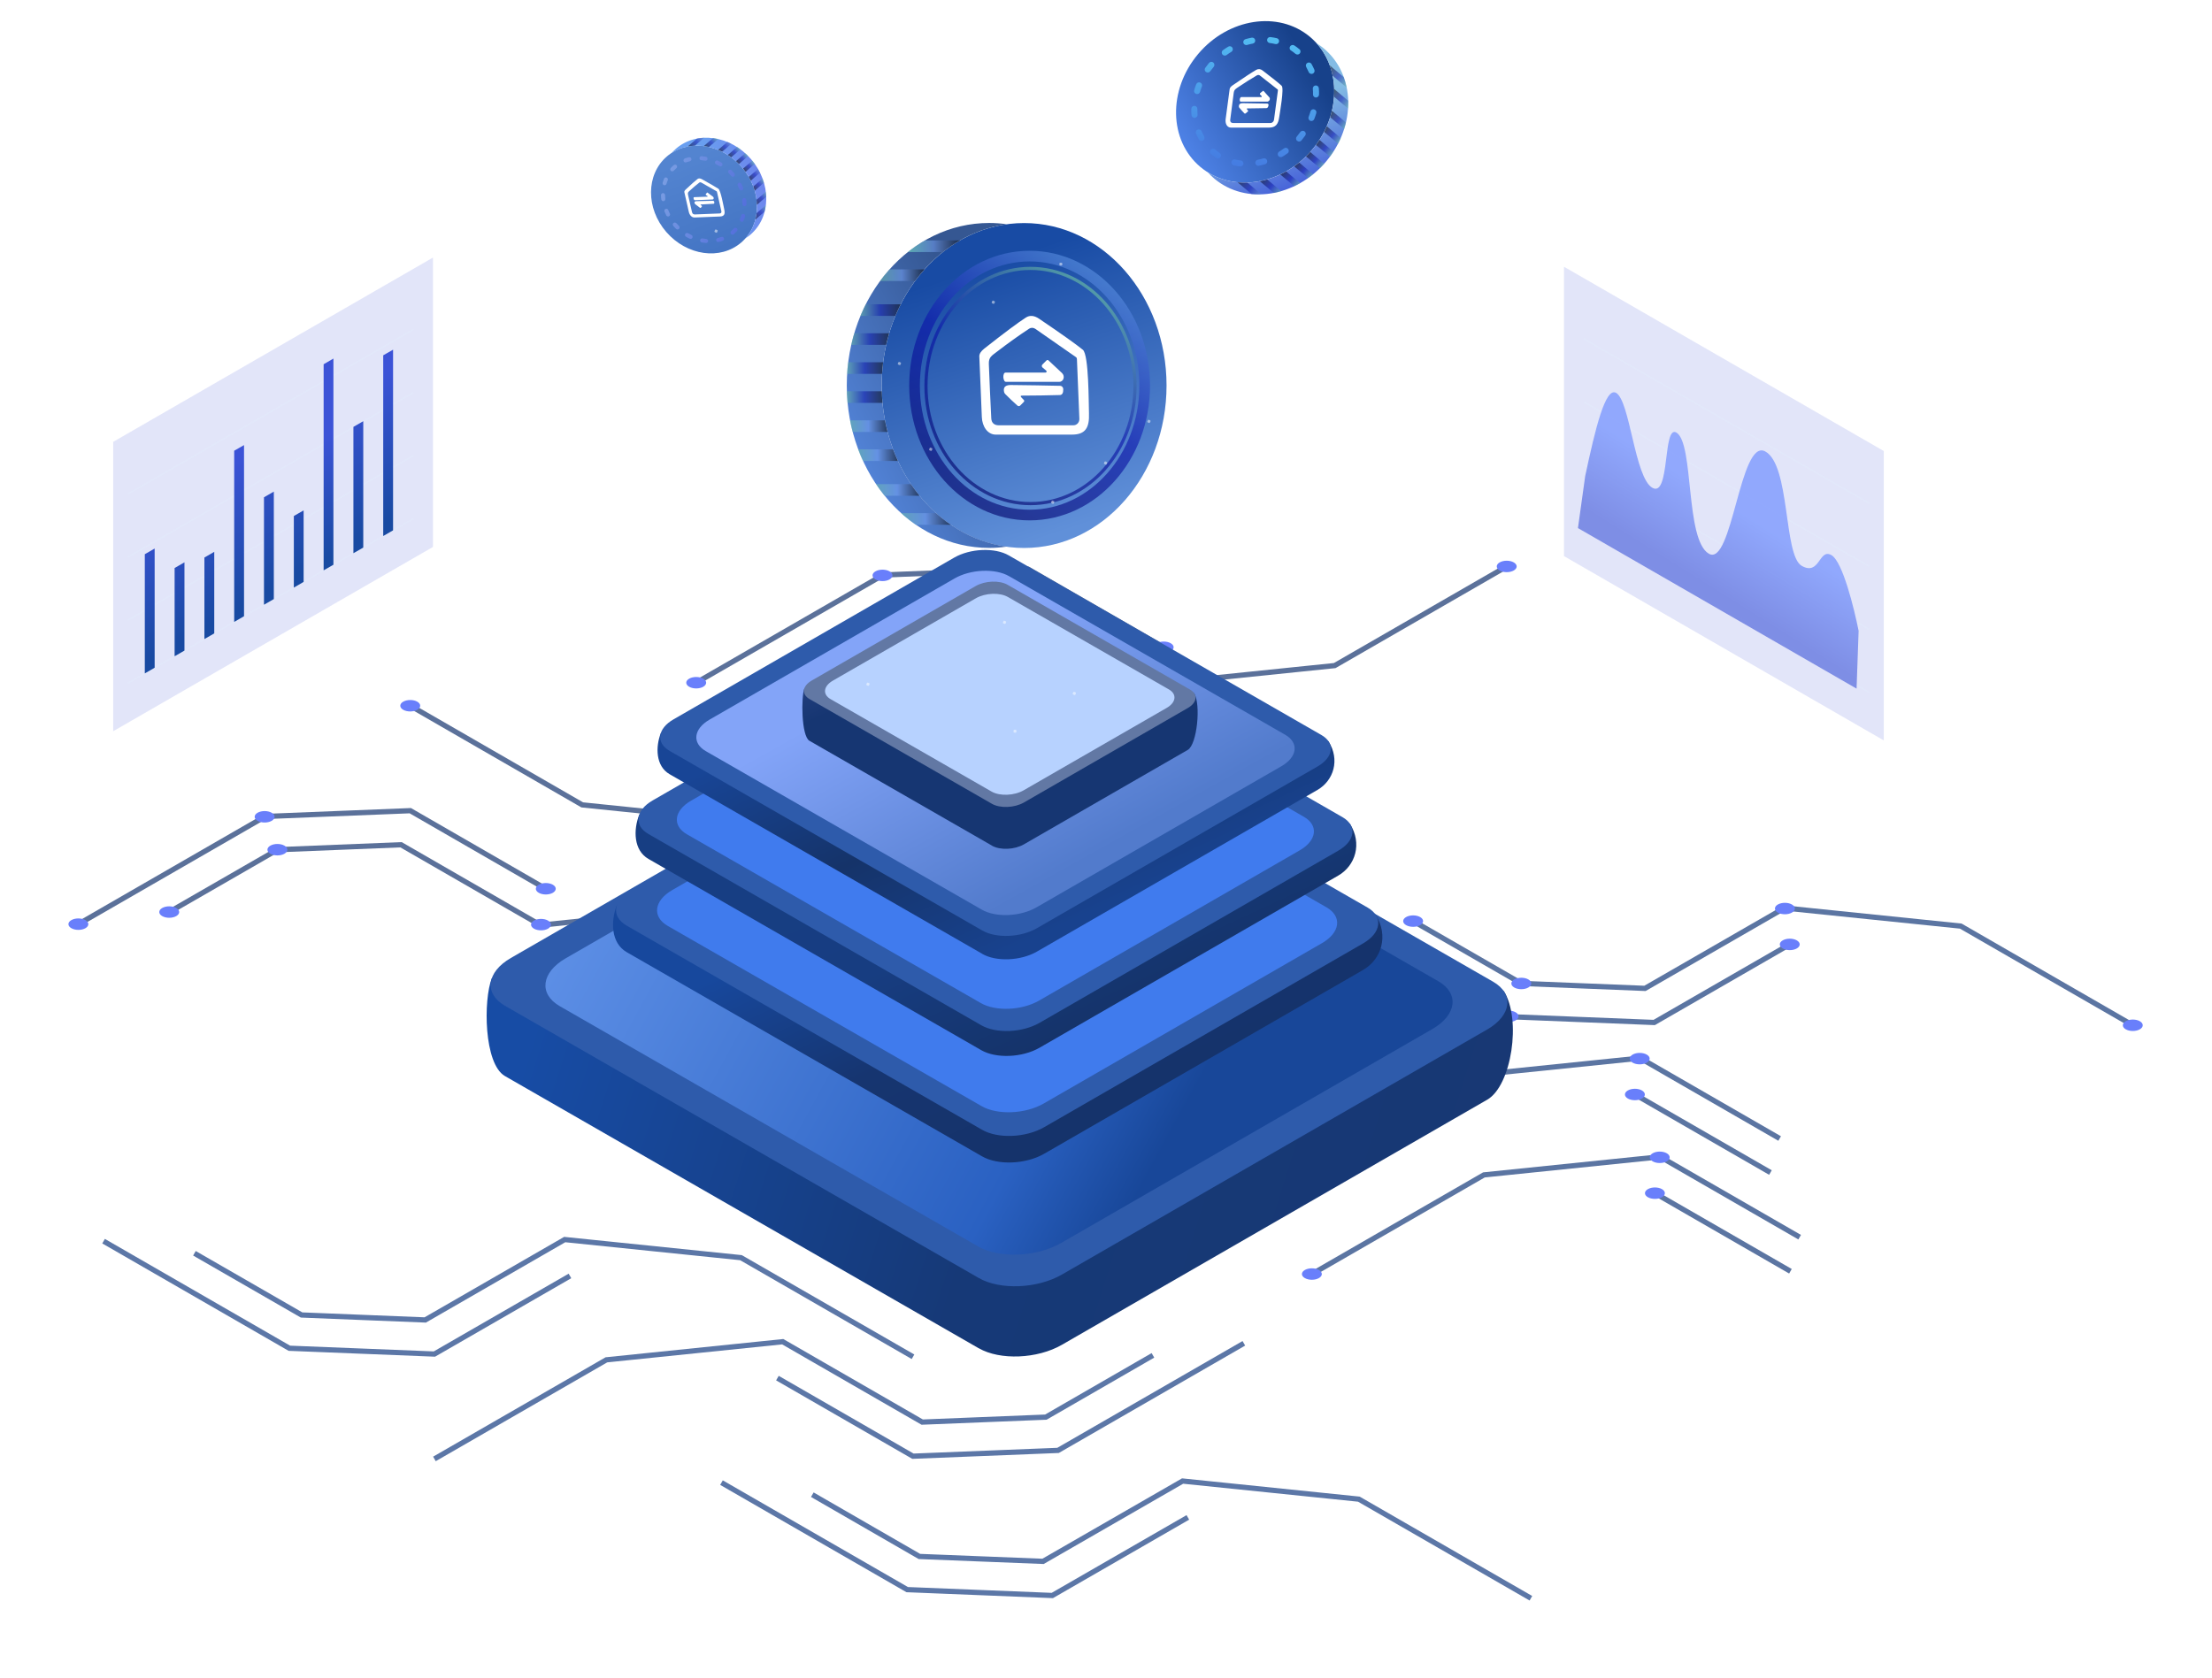 <svg width="224" height="170" viewBox="0 0 224 170" fill="none" xmlns="http://www.w3.org/2000/svg">
<rect width="224" height="170" fill="#F5F5F5"/>
<g id="06_Staking">
<rect width="1920" height="1329" transform="translate(-390 -147)" fill="#F3F4FA"/>
<g id="Group 64169">
<g id="Group 64168">
<rect id="Rectangle 7429" x="-70" y="-50" width="1115" height="282" rx="9" fill="white"/>
<g id="Group 64207">
<g id="Frame">
<g id="Group">
<g id="OBJECTS">
<g id="Group_2" filter="url(#filter0_d_0_1)">
<g id="Group_3" opacity="0.7">
<path id="Vector" d="M43.992 147.78L61.407 137.742L79.263 135.906L93.389 144.05L105.909 143.546L116.753 137.289" stroke="#173D82" stroke-width="0.53" stroke-miterlimit="10"/>
<path id="Vector_2" d="M78.725 139.593L92.45 147.504L107.145 146.916L125.959 136.07" stroke="#173D82" stroke-width="0.53" stroke-miterlimit="10"/>
<path id="Vector_3" d="M155.027 161.893L137.606 151.855L119.757 150.02L105.624 158.157L93.104 157.66L82.26 151.403" stroke="#173D82" stroke-width="0.53" stroke-miterlimit="10"/>
<path id="Vector_4" d="M120.288 153.702L106.563 161.614L91.868 161.019L73.061 150.18" stroke="#173D82" stroke-width="0.53" stroke-miterlimit="10"/>
<path id="Vector_5" d="M92.457 137.432L75.036 127.394L57.187 125.559L43.061 133.703L30.54 133.199L19.689 126.948" stroke="#173D82" stroke-width="0.53" stroke-miterlimit="10"/>
<path id="Vector_6" d="M57.716 129.245L43.991 137.157L29.302 136.569L10.488 125.723" stroke="#173D82" stroke-width="0.53" stroke-miterlimit="10"/>
</g>
<g id="Group_4" opacity="0.7">
<path id="Vector_7" d="M215.981 103.853L198.559 93.808L180.71 91.973L166.578 100.117L154.057 99.613L143.213 93.362" stroke="#163A7A" stroke-width="0.53" stroke-miterlimit="10"/>
<path id="Vector_8" d="M181.239 95.659L167.515 103.571L152.819 102.983L134.012 92.137" stroke="#163A7A" stroke-width="0.53" stroke-miterlimit="10"/>
<path id="Vector_9" d="M142.39 93.713C142.785 93.939 143.419 93.939 143.814 93.713C144.209 93.487 144.209 93.119 143.814 92.892C143.419 92.666 142.785 92.666 142.39 92.892C141.995 93.119 141.995 93.487 142.39 93.713Z" fill="#2A49F9"/>
<path id="Vector_10" d="M133.191 92.483C133.586 92.709 134.22 92.709 134.615 92.483C135.01 92.257 135.01 91.888 134.615 91.662C134.22 91.436 133.586 91.436 133.191 91.662C132.796 91.888 132.796 92.257 133.191 92.483Z" fill="#2A49F9"/>
<path id="Vector_11" d="M152.056 103.358C152.451 103.584 153.085 103.584 153.48 103.358C153.875 103.132 153.875 102.763 153.48 102.537C153.085 102.311 152.451 102.311 152.056 102.537C151.661 102.763 151.661 103.132 152.056 103.358Z" fill="#2A49F9"/>
<path id="Vector_12" d="M153.343 100.03C153.738 100.256 154.372 100.256 154.767 100.03C155.162 99.803 155.162 99.435 154.767 99.209C154.372 98.983 153.738 98.983 153.343 99.209C152.948 99.435 152.948 99.803 153.343 100.03Z" fill="#2A49F9"/>
<path id="Vector_13" d="M180.036 92.44C180.431 92.666 181.066 92.666 181.461 92.44C181.856 92.213 181.856 91.845 181.461 91.619C181.066 91.393 180.431 91.393 180.036 91.619C179.642 91.845 179.642 92.213 180.036 92.44Z" fill="#2A49F9"/>
<path id="Vector_14" d="M180.529 96.073C180.924 96.299 181.558 96.299 181.953 96.073C182.348 95.846 182.348 95.478 181.953 95.252C181.558 95.025 180.924 95.025 180.529 95.252C180.134 95.478 180.134 95.846 180.529 96.073Z" fill="#2A49F9"/>
<path id="Vector_15" d="M215.267 104.264C215.662 104.49 216.296 104.49 216.691 104.264C217.086 104.038 217.086 103.669 216.691 103.443C216.296 103.217 215.662 103.217 215.267 103.443C214.872 103.669 214.872 104.038 215.267 104.264Z" fill="#2A49F9"/>
<path id="Vector_16" d="M130.82 119.06L148.242 109.015L166.091 107.18L180.217 115.324" stroke="#163A7A" stroke-width="0.53" stroke-miterlimit="10"/>
<path id="Vector_17" d="M165.561 110.859L179.285 118.771" stroke="#163A7A" stroke-width="0.53" stroke-miterlimit="10"/>
<path id="Vector_18" d="M166.758 107.643C166.363 107.869 165.728 107.869 165.333 107.643C164.938 107.417 164.938 107.048 165.333 106.822C165.728 106.596 166.363 106.596 166.758 106.822C167.152 107.048 167.152 107.417 166.758 107.643Z" fill="#2A49F9"/>
<path id="Vector_19" d="M166.271 111.276C165.876 111.502 165.242 111.502 164.847 111.276C164.452 111.049 164.452 110.681 164.847 110.455C165.242 110.229 165.876 110.229 166.271 110.455C166.666 110.681 166.666 111.049 166.271 111.276Z" fill="#2A49F9"/>
<path id="Vector_20" d="M131.533 119.467C131.138 119.693 130.504 119.693 130.109 119.467C129.714 119.241 129.714 118.872 130.109 118.646C130.504 118.42 131.138 118.42 131.533 118.646C131.928 118.872 131.928 119.241 131.533 119.467Z" fill="#2A49F9"/>
<path id="Vector_21" d="M132.848 129.056L150.269 119.011L168.118 117.176L182.244 125.32" stroke="#163A7A" stroke-width="0.53" stroke-miterlimit="10"/>
<path id="Vector_22" d="M167.586 120.859L181.311 128.771" stroke="#163A7A" stroke-width="0.53" stroke-miterlimit="10"/>
<path id="Vector_23" d="M168.785 117.639C168.39 117.865 167.756 117.865 167.361 117.639C166.966 117.413 166.966 117.044 167.361 116.818C167.756 116.592 168.39 116.592 168.785 116.818C169.18 117.044 169.18 117.413 168.785 117.639Z" fill="#2A49F9"/>
<path id="Vector_24" d="M168.299 121.272C167.904 121.498 167.269 121.498 166.874 121.272C166.479 121.046 166.479 120.677 166.874 120.451C167.269 120.225 167.904 120.225 168.299 120.451C168.693 120.677 168.693 121.046 168.299 121.272Z" fill="#2A49F9"/>
<path id="Vector_25" d="M133.56 129.463C133.165 129.689 132.531 129.689 132.136 129.463C131.741 129.237 131.741 128.869 132.136 128.642C132.531 128.416 133.165 128.416 133.56 128.642C133.955 128.869 133.955 129.237 133.56 129.463Z" fill="#2A49F9"/>
</g>
<g id="Group_5" opacity="0.7">
<path id="Vector_26" d="M41.545 71.484L58.96 81.529L76.815 83.365L90.942 75.22L103.462 75.725L114.313 81.975" stroke="#16356F" stroke-width="0.53" stroke-miterlimit="10"/>
<path id="Vector_27" d="M76.283 79.677L90.002 71.766L104.698 72.354L123.511 83.2" stroke="#16356F" stroke-width="0.53" stroke-miterlimit="10"/>
<path id="Vector_28" d="M115.135 81.623C114.74 81.397 114.105 81.397 113.71 81.623C113.315 81.849 113.315 82.218 113.71 82.444C114.105 82.67 114.74 82.67 115.135 82.444C115.529 82.218 115.529 81.849 115.135 81.623Z" fill="#2A49F9"/>
<path id="Vector_29" d="M124.334 82.853C123.939 82.627 123.304 82.627 122.909 82.853C122.515 83.079 122.515 83.448 122.909 83.674C123.304 83.9 123.939 83.9 124.334 83.674C124.729 83.448 124.729 83.079 124.334 82.853Z" fill="#2A49F9"/>
<path id="Vector_30" d="M105.469 71.974C105.074 71.748 104.439 71.748 104.044 71.974C103.649 72.201 103.649 72.569 104.044 72.795C104.439 73.022 105.074 73.022 105.469 72.795C105.863 72.569 105.863 72.201 105.469 71.974Z" fill="#2A49F9"/>
<path id="Vector_31" d="M104.174 75.31C103.779 75.084 103.144 75.084 102.749 75.31C102.354 75.537 102.354 75.905 102.749 76.131C103.144 76.357 103.779 76.357 104.174 76.131C104.568 75.905 104.568 75.537 104.174 75.31Z" fill="#2A49F9"/>
<path id="Vector_32" d="M77.482 82.896C77.087 82.67 76.453 82.67 76.058 82.896C75.663 83.123 75.663 83.491 76.058 83.717C76.453 83.943 77.087 83.943 77.482 83.717C77.877 83.491 77.877 83.123 77.482 82.896Z" fill="#2A49F9"/>
<path id="Vector_33" d="M76.996 79.263C76.601 79.037 75.966 79.037 75.572 79.263C75.177 79.49 75.177 79.858 75.572 80.084C75.966 80.311 76.601 80.311 76.996 80.084C77.391 79.858 77.391 79.49 76.996 79.263Z" fill="#2A49F9"/>
<path id="Vector_34" d="M42.256 71.076C41.861 70.85 41.226 70.85 40.831 71.076C40.436 71.302 40.436 71.671 40.831 71.897C41.226 72.123 41.861 72.123 42.256 71.897C42.651 71.671 42.651 71.302 42.256 71.076Z" fill="#2A49F9"/>
<path id="Vector_35" d="M152.58 57.375L135.159 67.419L117.31 69.255L103.184 61.111L90.663 61.615L79.812 67.865" stroke="#16356F" stroke-width="0.53" stroke-miterlimit="10"/>
<path id="Vector_36" d="M117.841 65.568L104.116 57.656L89.427 58.244L70.613 69.09" stroke="#16356F" stroke-width="0.53" stroke-miterlimit="10"/>
<path id="Vector_37" d="M78.99 67.513C79.385 67.287 80.019 67.287 80.414 67.513C80.809 67.74 80.809 68.108 80.414 68.334C80.019 68.561 79.385 68.561 78.99 68.334C78.595 68.108 78.595 67.74 78.99 67.513Z" fill="#2A49F9"/>
<path id="Vector_38" d="M69.79 68.744C70.185 68.518 70.82 68.518 71.215 68.744C71.609 68.97 71.609 69.338 71.215 69.565C70.82 69.791 70.185 69.791 69.79 69.565C69.395 69.338 69.395 68.97 69.79 68.744Z" fill="#2A49F9"/>
<path id="Vector_39" d="M88.656 57.873C89.05 57.647 89.685 57.647 90.08 57.873C90.475 58.099 90.475 58.468 90.08 58.694C89.685 58.92 89.05 58.92 88.656 58.694C88.261 58.468 88.261 58.099 88.656 57.873Z" fill="#2A49F9"/>
<path id="Vector_40" d="M89.951 61.201C90.345 60.975 90.98 60.975 91.375 61.201C91.77 61.427 91.77 61.796 91.375 62.022C90.98 62.248 90.345 62.248 89.951 62.022C89.556 61.796 89.556 61.427 89.951 61.201Z" fill="#2A49F9"/>
<path id="Vector_41" d="M116.644 68.787C117.039 68.561 117.673 68.561 118.068 68.787C118.463 69.013 118.463 69.382 118.068 69.608C117.673 69.834 117.039 69.834 116.644 69.608C116.249 69.382 116.249 69.013 116.644 68.787Z" fill="#2A49F9"/>
<path id="Vector_42" d="M117.128 65.154C117.523 64.928 118.158 64.928 118.552 65.154C118.947 65.38 118.947 65.749 118.552 65.975C118.158 66.201 117.523 66.201 117.128 65.975C116.733 65.749 116.733 65.38 117.128 65.154Z" fill="#2A49F9"/>
<path id="Vector_43" d="M151.866 56.967C152.261 56.74 152.896 56.74 153.291 56.967C153.686 57.193 153.686 57.561 153.291 57.787C152.896 58.014 152.261 58.014 151.866 57.787C151.472 57.561 151.472 57.193 151.866 56.967Z" fill="#2A49F9"/>
<path id="Vector_44" d="M90.008 81.832L72.593 91.876L54.738 93.712L40.611 85.568L28.091 86.072L17.24 92.323" stroke="#16356F" stroke-width="0.53" stroke-miterlimit="10"/>
<path id="Vector_45" d="M55.269 90.029L41.55 82.117L26.854 82.705L8.041 93.551" stroke="#16356F" stroke-width="0.53" stroke-miterlimit="10"/>
<path id="Vector_46" d="M16.425 91.974C16.82 91.748 17.454 91.748 17.849 91.974C18.244 92.201 18.244 92.569 17.849 92.795C17.454 93.022 16.82 93.022 16.425 92.795C16.03 92.569 16.03 92.201 16.425 91.974Z" fill="#2A49F9"/>
<path id="Vector_47" d="M7.226 93.201C7.621 92.975 8.255 92.975 8.65 93.201C9.045 93.427 9.045 93.796 8.65 94.022C8.255 94.248 7.621 94.248 7.226 94.022C6.831 93.796 6.831 93.427 7.226 93.201Z" fill="#2A49F9"/>
<path id="Vector_48" d="M26.085 82.326C26.48 82.1 27.115 82.1 27.509 82.326C27.904 82.552 27.904 82.921 27.509 83.147C27.115 83.373 26.48 83.373 26.085 83.147C25.69 82.921 25.69 82.552 26.085 82.326Z" fill="#2A49F9"/>
<path id="Vector_49" d="M27.378 85.658C27.773 85.432 28.408 85.432 28.802 85.658C29.197 85.884 29.197 86.253 28.802 86.479C28.408 86.705 27.773 86.705 27.378 86.479C26.983 86.253 26.983 85.884 27.378 85.658Z" fill="#2A49F9"/>
<path id="Vector_50" d="M54.072 93.248C54.467 93.022 55.101 93.022 55.496 93.248C55.891 93.474 55.891 93.843 55.496 94.069C55.101 94.295 54.467 94.295 54.072 94.069C53.677 93.843 53.677 93.474 54.072 93.248Z" fill="#2A49F9"/>
<path id="Vector_51" d="M54.558 89.615C54.953 89.389 55.587 89.389 55.982 89.615C56.377 89.841 56.377 90.21 55.982 90.436C55.587 90.662 54.953 90.662 54.558 90.436C54.163 90.21 54.163 89.841 54.558 89.615Z" fill="#2A49F9"/>
<path id="Vector_52" d="M89.296 81.427C89.691 81.201 90.326 81.201 90.721 81.427C91.115 81.654 91.115 82.022 90.721 82.248C90.326 82.475 89.691 82.475 89.296 82.248C88.901 82.022 88.901 81.654 89.296 81.427Z" fill="#2A49F9"/>
</g>
</g>
<path id="Vector_53" d="M103.707 55.507C95.738 55.507 89.283 48.138 89.283 39.05C89.283 29.962 95.744 22.594 103.707 22.594C111.67 22.594 118.131 29.962 118.131 39.05C118.131 48.138 111.67 55.507 103.707 55.507Z" fill="url(#paint0_linear_0_1)"/>
<path id="Vector_54" d="M89.285 39.049C89.285 30.64 94.807 23.711 101.941 22.715C101.365 22.631 100.776 22.586 100.174 22.586C92.205 22.586 85.75 29.954 85.75 39.042C85.75 48.13 92.211 55.499 100.174 55.499C100.77 55.499 101.359 55.453 101.941 55.37C94.807 54.374 89.285 47.445 89.285 39.036" fill="url(#paint1_linear_0_1)"/>
<g id="Group_6" style="mix-blend-mode:overlay" opacity="0.5">
<path id="Vector_55" d="M89.284 39.633H85.756C85.769 40.027 85.788 40.421 85.827 40.809H89.362C89.323 40.421 89.304 40.027 89.291 39.633" fill="url(#paint2_linear_0_1)"/>
<path id="Vector_56" d="M89.42 36.695H85.891C85.84 37.083 85.807 37.477 85.781 37.872H89.316C89.342 37.477 89.374 37.083 89.426 36.695" fill="url(#paint3_linear_0_1)"/>
<path id="Vector_57" d="M89.609 42.578H86.074C86.152 42.972 86.236 43.367 86.34 43.755H89.874C89.771 43.367 89.687 42.979 89.609 42.578Z" fill="url(#paint4_linear_0_1)"/>
<path id="Vector_58" d="M90.429 45.516H86.894C87.043 45.916 87.212 46.311 87.387 46.692H90.921C90.747 46.311 90.578 45.916 90.429 45.516Z" fill="url(#paint5_linear_0_1)"/>
<path id="Vector_59" d="M90.034 33.758H86.506C86.389 34.146 86.286 34.533 86.195 34.934H89.73C89.821 34.54 89.918 34.146 90.034 33.758Z" fill="url(#paint6_linear_0_1)"/>
<path id="Vector_60" d="M91.207 30.82H87.673C87.478 31.202 87.297 31.596 87.129 31.997H90.664C90.832 31.596 91.013 31.202 91.207 30.82Z" fill="url(#paint7_linear_0_1)"/>
<path id="Vector_61" d="M93.608 27.289H90.073C89.737 27.664 89.419 28.052 89.115 28.465H92.65C92.954 28.058 93.272 27.664 93.608 27.289Z" fill="url(#paint8_linear_0_1)"/>
<path id="Vector_62" d="M97.209 24.355H93.668C93.066 24.704 92.49 25.092 91.939 25.532H95.474C96.025 25.099 96.601 24.704 97.203 24.355" fill="url(#paint9_linear_0_1)"/>
<path id="Vector_63" d="M92.242 49.039H88.707C88.979 49.446 89.27 49.841 89.575 50.215H93.109C92.805 49.841 92.514 49.446 92.242 49.039Z" fill="url(#paint10_linear_0_1)"/>
<path id="Vector_64" d="M91.246 51.98C91.719 52.407 92.217 52.801 92.735 53.157H96.276C95.758 52.801 95.254 52.407 94.781 51.98H91.253H91.246Z" fill="url(#paint11_linear_0_1)"/>
</g>
<path id="Vector_65" opacity="0.6" d="M104.265 52.171C110.7 52.171 115.918 46.299 115.918 39.056C115.918 31.813 110.7 25.941 104.265 25.941C97.829 25.941 92.611 31.813 92.611 39.056C92.611 46.299 97.829 52.171 104.265 52.171Z" stroke="url(#paint12_linear_0_1)" stroke-width="1.08" stroke-miterlimit="10"/>
<path id="Vector_66" opacity="0.6" d="M104.355 51.012C110.2 51.012 114.939 45.679 114.939 39.1C114.939 32.521 110.2 27.188 104.355 27.188C98.509 27.188 93.769 32.521 93.769 39.1C93.769 45.679 98.509 51.012 104.355 51.012Z" stroke="url(#paint13_linear_0_1)" stroke-width="0.32" stroke-miterlimit="10"/>
<path id="Vector_67" d="M75.061 24.565C72.95 26.381 69.558 25.903 67.473 23.499C65.389 21.094 65.415 17.669 67.525 15.852C69.635 14.036 73.028 14.514 75.112 16.919C77.197 19.323 77.171 22.749 75.061 24.565Z" fill="url(#paint14_linear_0_1)"/>
<path id="Vector_68" d="M75.112 16.919C77.035 19.143 77.158 22.239 75.501 24.133C75.676 24.023 75.838 23.9 75.999 23.765C78.11 21.948 78.129 18.522 76.051 16.118C73.973 13.713 70.574 13.235 68.464 15.052C68.308 15.187 68.159 15.336 68.023 15.491C70.14 14.127 73.19 14.702 75.112 16.926" fill="url(#paint15_linear_0_1)"/>
<g id="Group_7" style="mix-blend-mode:overlay" opacity="0.5">
<path id="Vector_69" d="M75.248 17.074C75.339 17.183 75.416 17.293 75.501 17.403L76.439 16.595C76.362 16.485 76.277 16.375 76.187 16.266L75.254 17.074" fill="url(#paint16_linear_0_1)"/>
<path id="Vector_70" d="M74.535 16.324C74.639 16.414 74.736 16.511 74.833 16.608L75.765 15.8C75.668 15.703 75.571 15.606 75.467 15.516L74.535 16.324Z" fill="url(#paint17_linear_0_1)"/>
<path id="Vector_71" d="M75.832 17.928C75.903 18.05 75.968 18.173 76.033 18.296L76.965 17.488C76.9 17.365 76.835 17.236 76.764 17.113L75.832 17.921" fill="url(#paint18_linear_0_1)"/>
<path id="Vector_72" d="M76.292 18.892C76.343 19.035 76.389 19.177 76.428 19.313L77.36 18.505C77.321 18.363 77.276 18.22 77.224 18.078L76.285 18.886" fill="url(#paint19_linear_0_1)"/>
<path id="Vector_73" d="M73.701 15.691C73.818 15.768 73.934 15.846 74.051 15.93L74.99 15.122C74.873 15.038 74.756 14.96 74.64 14.883L73.708 15.691" fill="url(#paint20_linear_0_1)"/>
<path id="Vector_74" d="M72.717 15.179C72.853 15.237 72.995 15.295 73.131 15.367L74.07 14.559C73.934 14.487 73.798 14.429 73.656 14.371L72.723 15.179" fill="url(#paint21_linear_0_1)"/>
<path id="Vector_75" d="M71.273 14.792C71.448 14.812 71.623 14.844 71.798 14.883L72.737 14.075C72.562 14.036 72.387 14.004 72.212 13.984L71.273 14.792Z" fill="url(#paint22_linear_0_1)"/>
<path id="Vector_76" d="M69.648 14.837C69.888 14.792 70.127 14.766 70.374 14.753L71.312 13.945C71.066 13.958 70.827 13.984 70.587 14.029L69.648 14.837Z" fill="url(#paint23_linear_0_1)"/>
<path id="Vector_77" d="M76.613 20.234C76.633 20.402 76.646 20.576 76.652 20.744L77.591 19.936C77.591 19.768 77.571 19.6 77.552 19.426L76.62 20.234" fill="url(#paint24_linear_0_1)"/>
<path id="Vector_78" d="M76.622 21.589C76.596 21.809 76.55 22.029 76.492 22.242L77.431 21.434C77.489 21.221 77.528 21.008 77.554 20.781L76.622 21.589Z" fill="url(#paint25_linear_0_1)"/>
</g>
<path id="Vector_79" d="M74.309 23.727C74.225 23.798 74.102 23.785 74.025 23.701C73.953 23.617 73.966 23.481 74.05 23.403C74.148 23.319 74.238 23.229 74.322 23.138C74.4 23.054 74.529 23.048 74.614 23.125C74.698 23.203 74.704 23.332 74.627 23.416C74.529 23.52 74.426 23.623 74.316 23.72L74.303 23.733M73.254 24.347C73.254 24.347 73.215 24.373 73.189 24.386C73.053 24.438 72.918 24.476 72.775 24.509C72.665 24.535 72.555 24.47 72.529 24.36C72.503 24.25 72.568 24.14 72.678 24.114C72.801 24.082 72.924 24.05 73.047 24.005C73.151 23.966 73.274 24.017 73.312 24.127C73.345 24.211 73.312 24.302 73.254 24.354M75.261 22.414C75.203 22.466 75.125 22.479 75.047 22.447C74.944 22.401 74.892 22.285 74.937 22.182C74.983 22.065 75.028 21.943 75.06 21.82C75.093 21.71 75.203 21.645 75.313 21.678C75.423 21.71 75.488 21.82 75.455 21.93C75.416 22.065 75.371 22.201 75.313 22.337C75.3 22.369 75.281 22.395 75.255 22.414M71.642 24.56C71.603 24.593 71.552 24.612 71.493 24.612C71.351 24.599 71.208 24.58 71.066 24.56C70.956 24.541 70.878 24.431 70.898 24.321C70.917 24.211 71.027 24.134 71.137 24.153C71.267 24.173 71.396 24.192 71.519 24.205C71.629 24.211 71.72 24.315 71.707 24.425C71.707 24.483 71.674 24.528 71.636 24.567M75.533 20.824C75.501 20.857 75.455 20.876 75.403 20.876C75.287 20.876 75.196 20.792 75.19 20.676C75.19 20.547 75.177 20.417 75.164 20.288C75.151 20.178 75.229 20.075 75.345 20.062C75.455 20.049 75.559 20.126 75.572 20.243C75.591 20.385 75.598 20.527 75.604 20.669C75.604 20.734 75.578 20.792 75.533 20.831M70.069 24.147C70.011 24.198 69.92 24.211 69.842 24.179C69.713 24.121 69.59 24.05 69.467 23.979C69.37 23.921 69.337 23.798 69.396 23.694C69.454 23.597 69.577 23.565 69.68 23.623C69.791 23.688 69.907 23.752 70.024 23.804C70.127 23.856 70.172 23.979 70.121 24.076C70.108 24.102 70.088 24.127 70.069 24.14M75.196 19.241C75.196 19.241 75.157 19.267 75.138 19.273C75.034 19.318 74.912 19.267 74.873 19.157C74.827 19.034 74.769 18.918 74.711 18.801C74.659 18.698 74.698 18.575 74.801 18.523C74.905 18.472 75.028 18.51 75.08 18.614C75.145 18.737 75.203 18.872 75.255 19.002C75.287 19.086 75.261 19.176 75.196 19.234M68.742 23.197C68.664 23.268 68.541 23.261 68.463 23.184C68.366 23.087 68.276 22.99 68.185 22.886V22.873C68.101 22.789 68.114 22.66 68.204 22.589C68.289 22.518 68.425 22.531 68.502 22.615C68.586 22.712 68.671 22.802 68.761 22.893C68.839 22.97 68.845 23.106 68.761 23.184C68.761 23.184 68.755 23.19 68.748 23.197M74.348 17.851C74.264 17.922 74.128 17.916 74.057 17.825C73.973 17.728 73.882 17.631 73.791 17.541C73.714 17.463 73.707 17.328 73.791 17.25C73.869 17.172 73.999 17.166 74.083 17.25C74.18 17.347 74.277 17.45 74.368 17.554C74.439 17.644 74.432 17.774 74.342 17.845M67.784 21.878C67.784 21.878 67.758 21.897 67.745 21.904C67.641 21.956 67.518 21.917 67.466 21.813C67.402 21.691 67.343 21.555 67.292 21.425C67.246 21.322 67.298 21.199 67.408 21.16C67.512 21.115 67.635 21.167 67.674 21.277C67.719 21.4 67.777 21.516 67.835 21.632C67.881 21.716 67.855 21.82 67.784 21.878ZM73.099 16.804C73.034 16.862 72.937 16.869 72.859 16.823C72.749 16.759 72.633 16.694 72.516 16.642C72.412 16.591 72.367 16.468 72.419 16.371C72.471 16.267 72.587 16.222 72.691 16.274C72.82 16.332 72.943 16.403 73.066 16.474C73.163 16.532 73.196 16.655 73.138 16.759C73.125 16.778 73.112 16.798 73.092 16.811M67.305 20.333C67.305 20.333 67.24 20.378 67.195 20.378C67.084 20.391 66.981 20.314 66.968 20.197C66.948 20.055 66.942 19.913 66.936 19.771C66.936 19.654 67.02 19.564 67.136 19.558C67.253 19.558 67.343 19.642 67.35 19.758C67.35 19.887 67.363 20.016 67.376 20.146C67.382 20.217 67.356 20.282 67.305 20.327M71.571 16.235C71.526 16.274 71.467 16.293 71.403 16.28C71.273 16.261 71.144 16.242 71.021 16.229C70.904 16.222 70.82 16.119 70.833 16.009C70.839 15.899 70.943 15.809 71.053 15.822C71.195 15.835 71.338 15.847 71.48 15.873C71.59 15.893 71.668 15.996 71.649 16.112C71.642 16.164 71.616 16.203 71.577 16.235M67.441 18.711C67.389 18.756 67.317 18.775 67.246 18.756C67.136 18.724 67.072 18.607 67.104 18.504C67.143 18.368 67.195 18.226 67.246 18.097C67.292 17.993 67.408 17.942 67.512 17.987C67.615 18.032 67.667 18.148 67.622 18.258C67.57 18.375 67.531 18.497 67.492 18.62C67.479 18.659 67.46 18.691 67.428 18.717M69.946 16.287C69.946 16.287 69.894 16.326 69.862 16.332C69.739 16.364 69.616 16.403 69.493 16.442C69.389 16.481 69.266 16.429 69.227 16.319C69.189 16.216 69.24 16.093 69.35 16.054C69.486 16.003 69.622 15.964 69.765 15.931C69.875 15.906 69.985 15.97 70.011 16.08C70.03 16.158 70.004 16.235 69.946 16.287ZM68.211 17.308C68.133 17.373 68.017 17.373 67.939 17.308C67.855 17.231 67.848 17.101 67.926 17.017C68.023 16.914 68.12 16.817 68.23 16.727H68.237C68.321 16.649 68.451 16.662 68.522 16.746C68.593 16.83 68.58 16.966 68.496 17.037C68.399 17.121 68.308 17.205 68.224 17.295C68.224 17.295 68.211 17.308 68.204 17.315" fill="url(#paint26_linear_0_1)"/>
<path id="Vector_80" d="M121.557 16.911C118.366 14.235 118.262 9.116 121.324 5.477C124.386 1.838 129.455 1.056 132.647 3.725C135.839 6.401 135.942 11.52 132.88 15.159C129.818 18.799 124.749 19.581 121.557 16.911Z" fill="url(#paint27_linear_0_1)"/>
<path id="Vector_81" d="M132.881 15.165C130.051 18.533 125.5 19.451 122.309 17.453C122.516 17.68 122.736 17.899 122.975 18.1C126.167 20.776 131.236 19.994 134.298 16.348C137.361 12.709 137.257 7.59 134.065 4.914C133.826 4.714 133.573 4.533 133.314 4.371C135.839 7.163 135.716 11.798 132.881 15.165Z" fill="url(#paint28_linear_0_1)"/>
<g id="Group_8" style="mix-blend-mode:overlay" opacity="0.5">
<path id="Vector_82" d="M132.679 15.398C132.543 15.554 132.401 15.702 132.252 15.844L133.67 17.034C133.812 16.892 133.955 16.743 134.097 16.588L132.686 15.405" fill="url(#paint29_linear_0_1)"/>
<path id="Vector_83" d="M133.618 14.178C133.508 14.353 133.385 14.521 133.262 14.682L134.68 15.865C134.803 15.697 134.919 15.529 135.029 15.355L133.618 14.172" fill="url(#paint30_linear_0_1)"/>
<path id="Vector_84" d="M131.56 16.471C131.398 16.607 131.229 16.73 131.055 16.853L132.472 18.035C132.641 17.913 132.809 17.79 132.977 17.654L131.56 16.465" fill="url(#paint31_linear_0_1)"/>
<path id="Vector_85" d="M130.244 17.367C130.05 17.477 129.849 17.581 129.648 17.671L131.066 18.86C131.267 18.763 131.468 18.666 131.662 18.556L130.244 17.367Z" fill="url(#paint32_linear_0_1)"/>
<path id="Vector_86" d="M134.362 12.793C134.278 12.987 134.187 13.174 134.09 13.368L135.508 14.557C135.605 14.37 135.695 14.176 135.78 13.982L134.368 12.799" fill="url(#paint33_linear_0_1)"/>
<path id="Vector_87" d="M134.88 11.223C134.829 11.442 134.77 11.656 134.699 11.876L136.117 13.065C136.188 12.845 136.247 12.632 136.298 12.412L134.88 11.223Z" fill="url(#paint34_linear_0_1)"/>
<path id="Vector_88" d="M135.107 9.008C135.113 9.273 135.107 9.531 135.094 9.803L136.512 10.992C136.531 10.727 136.531 10.462 136.525 10.204L135.107 9.014" fill="url(#paint35_linear_0_1)"/>
<path id="Vector_89" d="M134.652 6.621C134.775 6.964 134.879 7.313 134.95 7.675L136.368 8.864C136.297 8.502 136.193 8.153 136.07 7.81L134.652 6.621Z" fill="url(#paint36_linear_0_1)"/>
<path id="Vector_90" d="M128.328 18.18C128.082 18.251 127.836 18.309 127.584 18.361L129.002 19.55C129.248 19.505 129.5 19.44 129.746 19.369L128.328 18.18Z" fill="url(#paint37_linear_0_1)"/>
<path id="Vector_91" d="M126.321 18.501C125.985 18.514 125.654 18.501 125.324 18.469L126.742 19.658C127.072 19.69 127.402 19.697 127.733 19.684L126.321 18.501Z" fill="url(#paint38_linear_0_1)"/>
</g>
<path id="Vector_92" d="M122.625 15.605C122.495 15.495 122.489 15.308 122.599 15.179C122.709 15.049 122.91 15.043 123.046 15.146C123.194 15.269 123.35 15.385 123.505 15.489C123.648 15.586 123.686 15.773 123.596 15.915C123.505 16.058 123.311 16.096 123.169 16.006C122.987 15.89 122.812 15.76 122.651 15.618L122.631 15.599M121.472 14.196C121.472 14.196 121.421 14.144 121.401 14.112C121.298 13.925 121.2 13.731 121.116 13.53C121.052 13.375 121.123 13.194 121.278 13.13C121.433 13.065 121.615 13.136 121.68 13.291C121.751 13.466 121.841 13.64 121.932 13.808C122.016 13.957 121.964 14.144 121.815 14.228C121.699 14.293 121.563 14.274 121.466 14.196M124.806 16.691C124.722 16.62 124.677 16.504 124.703 16.387C124.742 16.219 124.904 16.116 125.072 16.155C125.26 16.2 125.447 16.232 125.642 16.252C125.81 16.271 125.933 16.426 125.914 16.594C125.894 16.762 125.739 16.885 125.57 16.866C125.357 16.84 125.143 16.801 124.936 16.756C124.891 16.743 124.845 16.723 124.806 16.691ZM120.767 11.876C120.708 11.824 120.663 11.753 120.657 11.662C120.637 11.456 120.631 11.236 120.637 11.023C120.637 10.854 120.78 10.719 120.948 10.719C121.116 10.719 121.252 10.861 121.252 11.029C121.252 11.223 121.252 11.417 121.272 11.611C121.285 11.779 121.162 11.927 120.987 11.94C120.903 11.947 120.825 11.921 120.767 11.869M127.228 16.723C127.176 16.678 127.137 16.62 127.124 16.542C127.092 16.374 127.202 16.213 127.37 16.18C127.558 16.148 127.746 16.103 127.933 16.045C128.095 15.999 128.27 16.09 128.315 16.258C128.361 16.42 128.27 16.594 128.102 16.639C127.895 16.698 127.687 16.749 127.48 16.788C127.383 16.807 127.292 16.782 127.228 16.723ZM121.026 9.458C120.935 9.381 120.89 9.258 120.929 9.135C120.987 8.935 121.058 8.728 121.136 8.534C121.2 8.379 121.375 8.301 121.537 8.359C121.692 8.424 121.77 8.599 121.712 8.76C121.641 8.941 121.576 9.129 121.524 9.31C121.479 9.471 121.304 9.568 121.142 9.516C121.103 9.504 121.064 9.484 121.032 9.458M129.5 15.851C129.5 15.851 129.455 15.806 129.435 15.773C129.345 15.631 129.397 15.437 129.539 15.353C129.707 15.25 129.869 15.146 130.024 15.03C130.16 14.933 130.355 14.959 130.452 15.101C130.549 15.237 130.523 15.431 130.387 15.528C130.219 15.65 130.037 15.767 129.856 15.877C129.74 15.948 129.597 15.928 129.5 15.851ZM122.107 7.28C121.984 7.177 121.958 6.996 122.055 6.866C122.172 6.705 122.301 6.537 122.43 6.382L122.443 6.369C122.553 6.239 122.741 6.226 122.871 6.336C123 6.446 123.013 6.647 122.903 6.776C122.78 6.918 122.664 7.073 122.553 7.222C122.456 7.358 122.262 7.39 122.126 7.293C122.126 7.293 122.113 7.28 122.107 7.28ZM131.352 14.267C131.222 14.157 131.209 13.963 131.319 13.834C131.442 13.685 131.559 13.53 131.675 13.375C131.772 13.239 131.967 13.207 132.103 13.304C132.239 13.401 132.271 13.595 132.174 13.731C132.051 13.899 131.921 14.067 131.792 14.228C131.682 14.364 131.488 14.377 131.358 14.267M123.829 5.561C123.829 5.561 123.79 5.528 123.777 5.503C123.68 5.367 123.706 5.173 123.848 5.076C124.017 4.953 124.198 4.837 124.379 4.727C124.528 4.636 124.716 4.688 124.8 4.83C124.884 4.973 124.839 5.166 124.696 5.25C124.528 5.347 124.366 5.457 124.211 5.574C124.094 5.658 123.939 5.651 123.835 5.561M132.608 12.186C132.51 12.102 132.472 11.966 132.517 11.837C132.588 11.656 132.653 11.469 132.705 11.287C132.75 11.126 132.925 11.029 133.087 11.081C133.249 11.126 133.346 11.3 133.294 11.462C133.236 11.662 133.164 11.869 133.087 12.063C133.022 12.218 132.847 12.302 132.685 12.238C132.653 12.225 132.627 12.205 132.601 12.186M126.011 4.494C125.965 4.455 125.933 4.404 125.914 4.346C125.868 4.184 125.959 4.009 126.127 3.964C126.334 3.906 126.541 3.854 126.749 3.816C126.917 3.783 127.079 3.893 127.105 4.061C127.137 4.229 127.027 4.391 126.859 4.417C126.671 4.449 126.477 4.494 126.295 4.552C126.192 4.585 126.088 4.552 126.011 4.494ZM133.074 9.807C133.003 9.749 132.964 9.665 132.964 9.568C132.964 9.374 132.964 9.18 132.944 8.986C132.931 8.818 133.054 8.67 133.223 8.657C133.391 8.644 133.54 8.767 133.553 8.935C133.572 9.142 133.579 9.361 133.572 9.575C133.572 9.743 133.43 9.878 133.261 9.878C133.19 9.878 133.119 9.853 133.067 9.807M128.425 4.294C128.348 4.229 128.302 4.126 128.315 4.022C128.335 3.854 128.49 3.732 128.658 3.757C128.872 3.783 129.086 3.822 129.293 3.867C129.461 3.906 129.558 4.074 129.52 4.236C129.481 4.404 129.312 4.501 129.15 4.462C128.963 4.417 128.775 4.384 128.581 4.358C128.523 4.352 128.464 4.326 128.419 4.287M132.614 7.422C132.575 7.39 132.549 7.351 132.53 7.306C132.452 7.131 132.368 6.957 132.277 6.789C132.193 6.64 132.245 6.453 132.394 6.369C132.543 6.285 132.731 6.336 132.815 6.485C132.918 6.672 133.015 6.866 133.1 7.06C133.164 7.215 133.093 7.396 132.938 7.461C132.828 7.506 132.705 7.487 132.621 7.416M130.704 5.102C130.588 5.005 130.555 4.83 130.646 4.695C130.737 4.552 130.931 4.514 131.073 4.604C131.248 4.72 131.416 4.843 131.578 4.979H131.591C131.721 5.095 131.734 5.289 131.624 5.418C131.513 5.548 131.313 5.561 131.183 5.451C131.041 5.328 130.892 5.218 130.737 5.115C130.724 5.108 130.717 5.102 130.711 5.095" fill="url(#paint39_linear_0_1)"/>
<path id="Vector_93" d="M99.125 136.578L51.133 108.998C48.99 107.763 48.938 101.274 49.806 99.082L94.806 75.788C97.286 74.359 101.067 74.204 103.21 75.439L152.289 100.395C154.089 103.239 153.079 109.974 150.599 111.396L107.528 136.223C105.048 137.651 101.267 137.806 99.125 136.572V136.578Z" fill="url(#paint40_linear_0_1)"/>
<path id="Vector_94" d="M99.125 129.458L51.133 101.878C48.99 100.643 49.262 98.465 51.735 97.036L94.806 72.209C97.286 70.781 101.067 70.626 103.21 71.86L151.201 99.441C153.344 100.675 153.072 102.854 150.599 104.282L107.528 129.109C105.048 130.537 101.267 130.692 99.125 129.458Z" fill="url(#paint41_linear_0_1)"/>
<path id="Vector_95" d="M99.052 126.257L56.68 101.915C54.537 100.68 54.809 98.502 57.282 97.073L94.876 75.401C97.356 73.972 101.137 73.817 103.28 75.052L145.652 99.394C147.795 100.628 147.523 102.807 145.05 104.235L107.455 125.908C104.976 127.336 101.195 127.491 99.052 126.257Z" fill="url(#paint42_linear_0_1)"/>
<path id="Vector_96" d="M99.442 117.126L63.466 96.449C61.861 95.525 61.822 93.314 62.475 91.672L96.212 74.207C98.07 73.135 100.905 73.018 102.511 73.949L139.302 92.655C140.655 94.788 139.891 97.179 138.033 98.252L105.741 116.868C103.883 117.94 101.048 118.057 99.442 117.126Z" fill="url(#paint43_linear_0_1)"/>
<path id="Vector_97" d="M99.443 114.435L63.467 93.764C61.861 92.84 62.062 91.204 63.92 90.131L96.212 71.516C98.07 70.443 100.906 70.327 102.511 71.258L138.487 91.928C140.093 92.853 139.892 94.488 138.034 95.561L105.742 114.176C103.884 115.249 101.048 115.365 99.443 114.435Z" fill="url(#paint44_linear_0_1)"/>
<path id="Vector_98" d="M99.391 112.037L67.623 93.79C66.017 92.866 66.218 91.231 68.076 90.158L96.257 73.915C98.115 72.842 100.951 72.725 102.557 73.656L134.324 91.903C135.93 92.827 135.729 94.463 133.871 95.535L105.69 111.779C103.832 112.851 100.996 112.968 99.391 112.037Z" fill="url(#paint45_linear_0_1)"/>
<path id="Vector_99" d="M99.369 106.376L65.666 87.004C64.157 86.138 64.125 84.063 64.734 82.525L96.34 66.166C98.081 65.164 100.735 65.054 102.237 65.92L136.705 83.449C137.967 85.447 137.255 87.689 135.52 88.691L105.267 106.13C103.526 107.132 100.871 107.242 99.369 106.376Z" fill="url(#paint46_linear_0_1)"/>
<path id="Vector_100" d="M99.371 103.852L65.667 84.481C64.159 83.615 64.353 82.083 66.088 81.081L96.341 63.642C98.082 62.64 100.737 62.53 102.239 63.397L135.942 82.768C137.451 83.634 137.257 85.166 135.522 86.168L105.269 103.607C103.527 104.609 100.873 104.719 99.371 103.852Z" fill="url(#paint47_linear_0_1)"/>
<path id="Vector_101" d="M99.319 101.602L69.558 84.506C68.049 83.64 68.244 82.108 69.979 81.106L96.38 65.884C98.121 64.882 100.775 64.773 102.277 65.639L132.038 82.735C133.547 83.601 133.353 85.133 131.617 86.135L105.217 101.357C103.475 102.359 100.821 102.468 99.319 101.602Z" fill="url(#paint48_linear_0_1)"/>
<path id="Vector_102" d="M99.46 96.611L67.809 78.423C66.397 77.608 66.359 75.663 66.935 74.215L96.618 58.851C98.249 57.907 100.748 57.804 102.16 58.625L134.53 75.088C135.721 76.962 135.048 79.069 133.416 80.013L105.002 96.392C103.37 97.335 100.871 97.439 99.46 96.618V96.611Z" fill="url(#paint49_linear_0_1)"/>
<path id="Vector_103" d="M99.46 94.248L67.809 76.059C66.398 75.245 66.573 73.804 68.204 72.867L96.618 56.488C98.25 55.544 100.749 55.441 102.16 56.261L133.811 74.45C135.229 75.264 135.048 76.706 133.416 77.643L105.002 94.022C103.371 94.966 100.872 95.069 99.46 94.248Z" fill="url(#paint50_linear_0_1)"/>
<path id="Vector_104" d="M99.415 92.137L71.467 76.081C70.056 75.267 70.231 73.825 71.862 72.888L96.657 58.597C98.289 57.653 100.788 57.55 102.199 58.371L130.147 74.426C131.565 75.241 131.384 76.682 129.753 77.62L104.957 91.911C103.326 92.854 100.827 92.958 99.415 92.137Z" fill="url(#paint51_linear_0_1)"/>
<path id="Vector_105" d="M100.451 85.656L81.968 75.036C81.139 74.558 81.12 70.569 81.457 69.723L98.787 60.751C99.739 60.202 101.196 60.144 102.024 60.615L120.929 70.227C121.621 71.319 121.233 75.411 120.281 75.96L103.688 85.526C102.737 86.076 101.28 86.134 100.451 85.662V85.656Z" fill="url(#paint52_linear_0_1)"/>
<path id="Vector_106" d="M100.451 81.422L81.967 70.802C81.139 70.324 81.249 69.484 82.201 68.934L98.793 59.368C99.745 58.819 101.202 58.761 102.03 59.233L120.514 69.852C121.342 70.331 121.232 71.171 120.281 71.72L103.688 81.287C102.736 81.836 101.279 81.894 100.451 81.422Z" fill="url(#paint53_linear_0_1)"/>
<path id="Vector_107" d="M100.425 80.188L84.104 70.815C83.275 70.337 83.385 69.497 84.337 68.947L98.82 60.603C99.771 60.053 101.228 59.995 102.057 60.467L118.377 69.839C119.206 70.318 119.096 71.158 118.144 71.707L103.662 80.052C102.71 80.601 101.254 80.659 100.425 80.188Z" fill="#B7D2FF"/>
<g id="Group_9" opacity="0.5">
<path id="Vector_108" d="M126.663 39.938H126.527C126.484 39.938 126.449 39.972 126.449 40.015V40.151C126.449 40.194 126.484 40.228 126.527 40.228H126.663C126.706 40.228 126.741 40.194 126.741 40.151V40.015C126.741 39.972 126.706 39.938 126.663 39.938Z" fill="white"/>
<path id="Vector_109" d="M125.214 60.047H125.078C125.035 60.047 125 60.082 125 60.124V60.26C125 60.303 125.035 60.338 125.078 60.338H125.214C125.257 60.338 125.291 60.303 125.291 60.26V60.124C125.291 60.082 125.257 60.047 125.214 60.047Z" fill="white"/>
<path id="Vector_110" d="M115.995 55.684H115.859C115.816 55.684 115.781 55.718 115.781 55.761V55.897C115.781 55.94 115.816 55.974 115.859 55.974H115.995C116.038 55.974 116.073 55.94 116.073 55.897V55.761C116.073 55.718 116.038 55.684 115.995 55.684Z" fill="white"/>
<path id="Vector_111" d="M109.805 57.113H109.669C109.627 57.113 109.592 57.148 109.592 57.191V57.327C109.592 57.369 109.627 57.404 109.669 57.404H109.805C109.848 57.404 109.883 57.369 109.883 57.327V57.191C109.883 57.148 109.848 57.113 109.805 57.113Z" fill="white"/>
<path id="Vector_112" d="M106.607 51.028L106.484 50.976C106.445 50.956 106.426 50.911 106.445 50.872L106.497 50.749C106.516 50.711 106.562 50.691 106.6 50.711L106.724 50.762C106.762 50.782 106.782 50.827 106.762 50.866L106.711 50.989C106.691 51.027 106.646 51.047 106.607 51.028Z" fill="white"/>
<path id="Vector_113" d="M101.726 63.195L101.603 63.144C101.564 63.124 101.545 63.079 101.564 63.04L101.616 62.917C101.635 62.879 101.681 62.859 101.72 62.879L101.843 62.93C101.881 62.95 101.901 62.995 101.881 63.034L101.83 63.157C101.81 63.195 101.765 63.215 101.726 63.195Z" fill="white"/>
<path id="Vector_114" d="M94.255 45.668L94.132 45.616C94.094 45.597 94.074 45.552 94.094 45.513L94.145 45.39C94.165 45.351 94.21 45.332 94.249 45.351L94.372 45.403C94.411 45.422 94.43 45.468 94.411 45.507L94.359 45.629C94.34 45.668 94.294 45.688 94.255 45.668Z" fill="white"/>
<path id="Vector_115" d="M81.759 51.195L81.636 51.144C81.597 51.124 81.578 51.079 81.597 51.04L81.649 50.917C81.669 50.879 81.714 50.859 81.753 50.879L81.876 50.93C81.915 50.95 81.934 50.995 81.915 51.034L81.863 51.157C81.844 51.195 81.798 51.215 81.759 51.195Z" fill="white"/>
<path id="Vector_116" d="M87.898 69.465L87.775 69.413C87.736 69.394 87.717 69.349 87.736 69.31L87.788 69.187C87.807 69.148 87.853 69.129 87.891 69.148L88.014 69.2C88.053 69.219 88.073 69.265 88.053 69.303L88.002 69.426C87.982 69.465 87.937 69.484 87.898 69.465Z" fill="white"/>
<path id="Vector_117" d="M90.341 56.737L90.216 56.683C90.176 56.666 90.131 56.684 90.114 56.724L90.059 56.848C90.042 56.887 90.06 56.933 90.1 56.95L90.225 57.004C90.264 57.021 90.31 57.003 90.327 56.964L90.381 56.839C90.398 56.8 90.38 56.754 90.341 56.737Z" fill="white"/>
<path id="Vector_118" d="M81.759 41.941L81.636 41.89C81.597 41.87 81.578 41.825 81.597 41.786L81.649 41.664C81.669 41.625 81.714 41.605 81.753 41.625L81.876 41.676C81.915 41.696 81.934 41.741 81.915 41.78L81.863 41.903C81.844 41.941 81.798 41.961 81.759 41.941Z" fill="white"/>
<path id="Vector_119" d="M71.855 54.106L71.732 54.054C71.693 54.035 71.674 53.989 71.693 53.95L71.745 53.828C71.764 53.789 71.81 53.77 71.849 53.789L71.972 53.841C72.01 53.86 72.03 53.905 72.01 53.944L71.959 54.067C71.939 54.106 71.894 54.125 71.855 54.106Z" fill="white"/>
<path id="Vector_120" d="M71.855 44.852L71.732 44.8C71.693 44.781 71.674 44.735 71.693 44.697L71.745 44.574C71.764 44.535 71.81 44.516 71.849 44.535L71.972 44.587C72.01 44.606 72.03 44.651 72.01 44.69L71.959 44.813C71.939 44.852 71.894 44.871 71.855 44.852Z" fill="white"/>
<path id="Vector_121" d="M132.828 51.028L132.705 50.976C132.666 50.956 132.646 50.911 132.666 50.872L132.718 50.749C132.737 50.711 132.782 50.691 132.821 50.711L132.944 50.762C132.983 50.782 133.002 50.827 132.983 50.866L132.931 50.989C132.912 51.027 132.867 51.047 132.828 51.028Z" fill="white"/>
<path id="Vector_122" d="M133.739 44.62L133.614 44.566C133.575 44.549 133.529 44.567 133.512 44.606L133.458 44.731C133.441 44.77 133.459 44.816 133.498 44.833L133.623 44.887C133.662 44.904 133.708 44.886 133.725 44.847L133.779 44.722C133.796 44.683 133.778 44.637 133.739 44.62Z" fill="white"/>
<path id="Vector_123" d="M121.581 53.327L121.456 53.273C121.417 53.256 121.371 53.274 121.354 53.313L121.3 53.438C121.283 53.477 121.301 53.523 121.34 53.54L121.465 53.594C121.504 53.611 121.55 53.593 121.567 53.554L121.621 53.429C121.638 53.39 121.62 53.344 121.581 53.327Z" fill="white"/>
<path id="Vector_124" d="M116.351 42.84L116.228 42.788C116.189 42.769 116.17 42.724 116.189 42.685L116.241 42.562C116.26 42.523 116.306 42.504 116.345 42.523L116.468 42.575C116.506 42.594 116.526 42.64 116.506 42.678L116.455 42.801C116.435 42.84 116.39 42.859 116.351 42.84Z" fill="white"/>
<path id="Vector_125" d="M102.852 73.922H102.716C102.673 73.922 102.639 73.957 102.639 73.999V74.135C102.639 74.178 102.673 74.213 102.716 74.213H102.852C102.895 74.213 102.93 74.178 102.93 74.135V73.999C102.93 73.957 102.895 73.922 102.852 73.922Z" fill="white"/>
<path id="Vector_126" d="M118.312 64.195L118.189 64.144C118.15 64.124 118.131 64.079 118.15 64.04L118.202 63.917C118.221 63.879 118.267 63.859 118.306 63.879L118.429 63.93C118.467 63.95 118.487 63.995 118.467 64.034L118.416 64.157C118.396 64.195 118.351 64.215 118.312 64.195Z" fill="white"/>
<path id="Vector_127" d="M82.064 59.223L81.941 59.171C81.902 59.152 81.883 59.106 81.902 59.068L81.954 58.945C81.973 58.906 82.019 58.887 82.058 58.906L82.18 58.958C82.219 58.977 82.239 59.022 82.219 59.061L82.168 59.184C82.148 59.223 82.103 59.242 82.064 59.223Z" fill="white"/>
<path id="Vector_128" d="M108.913 70.132L108.788 70.078C108.749 70.061 108.703 70.079 108.686 70.118L108.632 70.243C108.615 70.282 108.633 70.328 108.672 70.345L108.797 70.399C108.836 70.416 108.882 70.398 108.899 70.358L108.953 70.234C108.97 70.195 108.952 70.149 108.913 70.132Z" fill="white"/>
<path id="Vector_129" d="M111.96 47.059L111.837 47.007C111.799 46.988 111.779 46.942 111.799 46.904L111.85 46.781C111.87 46.742 111.915 46.723 111.954 46.742L112.077 46.794C112.116 46.813 112.135 46.858 112.116 46.897L112.064 47.02C112.045 47.059 111.999 47.078 111.96 47.059Z" fill="white"/>
</g>
<g id="Group_10" opacity="0.5">
<path id="Vector_130" d="M108.946 6.504H108.81C108.767 6.504 108.732 6.539 108.732 6.581V6.717C108.732 6.76 108.767 6.795 108.81 6.795H108.946C108.989 6.795 109.024 6.76 109.024 6.717V6.581C109.024 6.539 108.989 6.504 108.946 6.504Z" fill="white"/>
<path id="Vector_131" d="M107.495 26.609H107.359C107.316 26.609 107.281 26.644 107.281 26.687V26.823C107.281 26.866 107.316 26.9 107.359 26.9H107.495C107.538 26.9 107.573 26.866 107.573 26.823V26.687C107.573 26.644 107.538 26.609 107.495 26.609Z" fill="white"/>
<path id="Vector_132" d="M98.88 16.504H98.744C98.701 16.504 98.666 16.539 98.666 16.581V16.717C98.666 16.76 98.701 16.795 98.744 16.795H98.88C98.923 16.795 98.957 16.76 98.957 16.717V16.581C98.957 16.539 98.923 16.504 98.88 16.504Z" fill="white"/>
<path id="Vector_133" d="M92.089 23.68H91.953C91.91 23.68 91.875 23.714 91.875 23.757V23.893C91.875 23.936 91.91 23.971 91.953 23.971H92.089C92.132 23.971 92.166 23.936 92.166 23.893V23.757C92.166 23.714 92.132 23.68 92.089 23.68Z" fill="white"/>
<path id="Vector_134" d="M86.39 11.422L86.267 11.37C86.228 11.351 86.209 11.306 86.228 11.267L86.28 11.144C86.299 11.105 86.345 11.086 86.384 11.105L86.507 11.157C86.546 11.176 86.565 11.222 86.546 11.26L86.494 11.383C86.474 11.422 86.429 11.441 86.39 11.422Z" fill="white"/>
<path id="Vector_135" d="M84.124 29.499L83.999 29.445C83.96 29.428 83.914 29.446 83.897 29.485L83.843 29.61C83.826 29.649 83.844 29.695 83.883 29.712L84.008 29.766C84.047 29.783 84.093 29.765 84.11 29.726L84.164 29.601C84.181 29.562 84.163 29.516 84.124 29.499Z" fill="white"/>
<path id="Vector_136" d="M76.651 11.983L76.526 11.929C76.487 11.912 76.441 11.93 76.424 11.97L76.37 12.094C76.353 12.133 76.371 12.179 76.41 12.196L76.535 12.25C76.574 12.267 76.62 12.249 76.637 12.21L76.691 12.085C76.709 12.046 76.69 12 76.651 11.983Z" fill="white"/>
<path id="Vector_137" d="M70.181 36.035L70.058 35.984C70.019 35.964 70 35.919 70.019 35.88L70.071 35.757C70.091 35.718 70.136 35.699 70.175 35.718L70.298 35.77C70.337 35.79 70.356 35.835 70.337 35.874L70.285 35.996C70.265 36.035 70.22 36.055 70.181 36.035Z" fill="white"/>
<path id="Vector_138" d="M72.517 23.567L72.394 23.515C72.355 23.495 72.336 23.45 72.355 23.411L72.407 23.289C72.427 23.25 72.472 23.23 72.511 23.25L72.634 23.302C72.672 23.321 72.692 23.366 72.672 23.405L72.621 23.528C72.601 23.567 72.556 23.586 72.517 23.567Z" fill="white"/>
<path id="Vector_139" d="M115.109 17.602L114.986 17.55C114.947 17.531 114.928 17.485 114.947 17.447L114.999 17.324C115.018 17.285 115.064 17.266 115.102 17.285L115.225 17.337C115.264 17.356 115.284 17.401 115.264 17.44L115.213 17.563C115.193 17.602 115.148 17.621 115.109 17.602Z" fill="white"/>
<path id="Vector_140" d="M120.652 30.027L120.529 29.976C120.49 29.956 120.471 29.911 120.49 29.872L120.542 29.75C120.561 29.711 120.607 29.691 120.645 29.711L120.768 29.762C120.807 29.782 120.827 29.827 120.807 29.866L120.755 29.989C120.736 30.027 120.691 30.047 120.652 30.027Z" fill="white"/>
<path id="Vector_141" d="M133.669 28.867L133.546 28.816C133.508 28.796 133.488 28.751 133.508 28.712L133.559 28.589C133.579 28.551 133.624 28.531 133.663 28.551L133.786 28.602C133.825 28.622 133.844 28.667 133.825 28.706L133.773 28.828C133.754 28.867 133.708 28.887 133.669 28.867Z" fill="white"/>
<path id="Vector_142" d="M142.267 25.02L142.144 24.968C142.105 24.948 142.086 24.903 142.105 24.864L142.157 24.742C142.176 24.703 142.222 24.683 142.261 24.703L142.384 24.755C142.422 24.774 142.442 24.819 142.423 24.858L142.371 24.981C142.351 25.02 142.306 25.039 142.267 25.02Z" fill="white"/>
<path id="Vector_143" d="M85.141 40.496H85.005C84.963 40.496 84.928 40.531 84.928 40.574V40.709C84.928 40.752 84.963 40.787 85.005 40.787H85.141C85.184 40.787 85.219 40.752 85.219 40.709V40.574C85.219 40.531 85.184 40.496 85.141 40.496Z" fill="white"/>
<path id="Vector_144" d="M100.71 30.507L100.585 30.453C100.546 30.436 100.5 30.454 100.483 30.493L100.429 30.617C100.411 30.657 100.43 30.703 100.469 30.72L100.594 30.774C100.633 30.791 100.679 30.773 100.696 30.733L100.75 30.609C100.767 30.57 100.749 30.524 100.71 30.507Z" fill="white"/>
<path id="Vector_145" d="M64.462 25.53L64.337 25.476C64.297 25.459 64.252 25.477 64.235 25.517L64.18 25.641C64.163 25.68 64.181 25.726 64.221 25.743L64.346 25.797C64.385 25.814 64.431 25.796 64.448 25.757L64.502 25.632C64.519 25.593 64.501 25.547 64.462 25.53Z" fill="white"/>
<path id="Vector_146" d="M91.084 36.981L90.96 36.929C90.922 36.91 90.902 36.864 90.922 36.825L90.974 36.703C90.993 36.664 91.038 36.645 91.077 36.664L91.2 36.716C91.239 36.735 91.258 36.78 91.239 36.819L91.187 36.942C91.168 36.981 91.122 37 91.084 36.981Z" fill="white"/>
<path id="Vector_147" d="M106.388 14.57L106.265 14.519C106.226 14.499 106.207 14.454 106.226 14.415L106.278 14.293C106.298 14.254 106.343 14.234 106.382 14.254L106.505 14.305C106.544 14.325 106.563 14.37 106.544 14.409L106.492 14.532C106.472 14.57 106.427 14.59 106.388 14.57Z" fill="white"/>
</g>
<path id="Vector_148" opacity="0.15" d="M43.844 55.402L11.461 74.069V44.757L43.844 26.09V55.402Z" fill="url(#paint54_linear_0_1)"/>
<g id="Group_11" opacity="0.2">
<path id="Vector_149" d="M12.955 56.426L41.855 39.77" stroke="#E2F4FF" stroke-width="0.14" stroke-miterlimit="10"/>
<path id="Vector_150" d="M12.955 50.04L41.855 33.383" stroke="#E2F4FF" stroke-width="0.14" stroke-miterlimit="10"/>
<path id="Vector_151" d="M12.955 62.813L41.855 46.156" stroke="#E2F4FF" stroke-width="0.14" stroke-miterlimit="10"/>
<path id="Vector_152" d="M12.955 69.2L41.855 52.543" stroke="#E2F4FF" stroke-width="0.14" stroke-miterlimit="10"/>
</g>
<path id="Vector_153" d="M38.807 54.296L39.804 53.72V35.422L38.807 35.991V54.296Z" fill="url(#paint55_linear_0_1)"/>
<path id="Vector_154" d="M35.789 56.037L36.786 55.468V42.664L35.789 43.239V56.037Z" fill="url(#paint56_linear_0_1)"/>
<path id="Vector_155" d="M32.773 57.773L33.764 57.204V36.32L32.773 36.896V57.773Z" fill="url(#paint57_linear_0_1)"/>
<path id="Vector_156" d="M29.756 59.52L30.746 58.945V51.699L29.756 52.268V59.52Z" fill="url(#paint58_linear_0_1)"/>
<path id="Vector_157" d="M26.732 61.257L27.729 60.682V49.797L26.732 50.372V61.257Z" fill="url(#paint59_linear_0_1)"/>
<path id="Vector_158" d="M23.715 62.997L24.712 62.421V45.086L23.715 45.655V62.997Z" fill="url(#paint60_linear_0_1)"/>
<path id="Vector_159" d="M20.699 64.734L21.696 64.159V55.898L20.699 56.474V64.734Z" fill="url(#paint61_linear_0_1)"/>
<path id="Vector_160" d="M17.682 66.475L18.679 65.9V56.961L17.682 57.536V66.475Z" fill="url(#paint62_linear_0_1)"/>
<path id="Vector_161" d="M14.664 68.212L15.661 67.637V55.562L14.664 56.138V68.212Z" fill="url(#paint63_linear_0_1)"/>
<path id="Vector_162" opacity="0.15" d="M158.381 56.332L190.764 74.999V45.687L158.381 27.02V56.332Z" fill="url(#paint64_linear_0_1)"/>
<g id="Group_12" opacity="0.2">
<path id="Vector_163" d="M189.267 57.362L160.367 40.699" stroke="#E2F4FF" stroke-width="0.14" stroke-miterlimit="10"/>
<path id="Vector_164" d="M189.267 50.969L160.367 34.312" stroke="#E2F4FF" stroke-width="0.14" stroke-miterlimit="10"/>
<path id="Vector_165" d="M189.267 63.751L160.367 47.094" stroke="#E2F4FF" stroke-width="0.14" stroke-miterlimit="10"/>
<path id="Vector_166" d="M189.267 70.133L160.367 53.477" stroke="#E2F4FF" stroke-width="0.14" stroke-miterlimit="10"/>
</g>
<path id="Vector_167" opacity="0.6" d="M163.651 39.788C165.076 40.609 165.529 48.404 167.335 49.413C169.148 50.421 168.358 42.93 169.782 43.828C171.556 44.953 170.643 54.635 173.032 56.077C175.421 57.518 176.185 44.358 178.749 45.722C181.306 47.086 180.6 56.245 182.445 57.311C184.297 58.378 184.187 55.495 185.462 56.232C186.608 56.891 187.767 61.668 188.214 63.898L188.007 69.754L159.793 53.491L160.525 48.23C161.528 43.524 162.564 39.168 163.651 39.795V39.788Z" fill="url(#paint65_linear_0_1)"/>
<g id="Group 167">
<g id="Group 64259">
<path id="Path 20" d="M105.226 32.286C107.456 33.796 108.932 34.843 109.654 35.428C110.274 35.93 110.239 40.888 110.276 41.877C110.328 43.304 109.932 44.022 108.566 44.022C105.994 44.02 103.422 44.021 100.85 44.025C99.984 44.025 99.467 43.173 99.427 42.261C99.339 40.21 99.254 38.16 99.172 36.111C99.162 35.848 99.329 35.581 99.673 35.31C101.707 33.709 103.114 32.659 103.895 32.16C104.29 31.911 104.734 31.953 105.226 32.286ZM108.97 36.184L104.843 33.31C104.747 33.244 104.638 33.208 104.526 33.205C104.415 33.203 104.307 33.234 104.214 33.295C103.14 34.004 102.059 34.777 100.969 35.616C100.425 36.035 100.113 36.176 100.137 36.864C100.207 38.701 100.288 40.538 100.382 42.374C100.406 42.847 100.693 43.08 101.135 43.08C103.713 43.082 106.238 43.081 108.708 43.078C108.789 43.078 108.87 43.061 108.944 43.028C109.018 42.994 109.084 42.946 109.14 42.884C109.195 42.822 109.238 42.749 109.266 42.669C109.294 42.588 109.307 42.502 109.303 42.415C109.223 40.406 109.141 38.394 109.056 36.38C109.058 36.343 109.051 36.305 109.036 36.271C109.021 36.236 108.999 36.206 108.97 36.184Z" fill="white"/>
<path id="Path 30" d="M105.942 37.535L105.576 37.231C105.554 37.213 105.536 37.19 105.523 37.164C105.51 37.139 105.502 37.11 105.5 37.082C105.497 37.053 105.501 37.025 105.511 36.998C105.52 36.972 105.535 36.948 105.554 36.929L105.965 36.52C105.979 36.503 105.996 36.489 106.015 36.479C106.034 36.47 106.055 36.465 106.077 36.465C106.098 36.465 106.12 36.47 106.14 36.479C106.16 36.489 106.178 36.503 106.193 36.52L107.548 37.791C107.622 37.861 107.676 37.952 107.702 38.052C107.729 38.153 107.726 38.258 107.695 38.355C107.665 38.451 107.607 38.534 107.529 38.592C107.452 38.65 107.359 38.681 107.262 38.68L101.874 38.677C101.838 38.678 101.802 38.666 101.771 38.645C101.74 38.624 101.714 38.595 101.698 38.559C101.643 38.454 101.611 38.338 101.604 38.219C101.597 38.101 101.614 37.984 101.656 37.876C101.67 37.834 101.696 37.799 101.731 37.774C101.766 37.75 101.807 37.738 101.85 37.741H105.882C105.904 37.741 105.926 37.733 105.944 37.72C105.962 37.706 105.975 37.686 105.982 37.664C105.988 37.641 105.988 37.616 105.981 37.593C105.973 37.57 105.96 37.55 105.942 37.535Z" fill="white"/>
<path id="Path 33" d="M103.445 40.273L103.662 40.497C103.679 40.51 103.693 40.527 103.703 40.547C103.713 40.566 103.719 40.588 103.719 40.61C103.72 40.632 103.715 40.654 103.706 40.673C103.696 40.692 103.683 40.709 103.666 40.721L103.31 41.082C103.273 41.119 103.224 41.139 103.173 41.14C103.121 41.14 103.07 41.121 103.03 41.085C102.604 40.706 102.19 40.314 101.789 39.907C101.733 39.85 101.693 39.776 101.677 39.696C101.554 39.118 101.942 38.995 102.393 39C104.071 39.017 105.726 39.044 107.358 39.081C107.398 39.081 107.439 39.091 107.477 39.109C107.515 39.126 107.549 39.151 107.578 39.183C107.608 39.215 107.631 39.252 107.647 39.292C107.663 39.333 107.672 39.376 107.673 39.42C107.679 39.81 107.563 40.008 107.323 40.015C106.11 40.05 104.841 40.069 103.515 40.073C103.336 40.073 103.313 40.139 103.445 40.273Z" fill="white"/>
</g>
</g>
<g id="Group 168">
<path id="Path 20_2" d="M127.858 7.141C128.836 7.885 129.48 8.402 129.788 8.69C130.053 8.938 129.608 11.382 129.541 11.87C129.444 12.573 129.185 12.927 128.507 12.927C127.229 12.926 125.95 12.927 124.672 12.928C124.242 12.928 124.058 12.508 124.117 12.059C124.25 11.048 124.385 10.037 124.521 9.027C124.538 8.897 124.644 8.765 124.838 8.632C125.987 7.843 126.777 7.325 127.208 7.079C127.426 6.956 127.643 6.977 127.858 7.141ZM129.383 9.063L127.58 7.646C127.538 7.614 127.487 7.596 127.431 7.594C127.376 7.593 127.32 7.608 127.269 7.639C126.674 7.988 126.07 8.369 125.456 8.783C125.149 8.99 124.982 9.059 124.935 9.398C124.811 10.304 124.694 11.209 124.582 12.115C124.553 12.348 124.676 12.463 124.895 12.463C126.176 12.463 127.431 12.463 128.659 12.461C128.699 12.461 128.74 12.453 128.78 12.437C128.82 12.42 128.857 12.396 128.89 12.366C128.923 12.336 128.95 12.3 128.971 12.26C128.992 12.22 129.006 12.178 129.012 12.135C129.145 11.144 129.277 10.152 129.409 9.159C129.413 9.141 129.413 9.122 129.408 9.106C129.404 9.089 129.395 9.074 129.383 9.063Z" fill="white"/>
<path id="Path 30_2" d="M127.762 9.731L127.606 9.581C127.597 9.572 127.59 9.561 127.586 9.548C127.581 9.535 127.58 9.521 127.581 9.507C127.582 9.493 127.587 9.479 127.594 9.466C127.601 9.453 127.61 9.442 127.621 9.432L127.861 9.23C127.869 9.222 127.879 9.215 127.889 9.21C127.899 9.206 127.91 9.203 127.921 9.203C127.932 9.203 127.942 9.206 127.951 9.21C127.96 9.215 127.968 9.222 127.974 9.23L128.538 9.857C128.569 9.891 128.588 9.936 128.592 9.986C128.596 10.035 128.586 10.087 128.562 10.135C128.539 10.182 128.503 10.223 128.459 10.252C128.416 10.28 128.367 10.296 128.319 10.295L125.642 10.294C125.624 10.294 125.607 10.289 125.593 10.278C125.58 10.268 125.57 10.253 125.564 10.236C125.546 10.184 125.541 10.127 125.547 10.068C125.554 10.01 125.572 9.952 125.602 9.899C125.613 9.878 125.629 9.861 125.648 9.849C125.668 9.837 125.69 9.831 125.71 9.832H127.714C127.725 9.832 127.737 9.829 127.747 9.822C127.757 9.815 127.765 9.805 127.77 9.794C127.776 9.783 127.777 9.771 127.776 9.759C127.774 9.748 127.769 9.738 127.762 9.731Z" fill="white"/>
<path id="Path 33_2" d="M126.285 11.081L126.373 11.191C126.381 11.197 126.386 11.206 126.39 11.216C126.393 11.225 126.394 11.236 126.392 11.247C126.39 11.258 126.386 11.268 126.38 11.278C126.374 11.287 126.366 11.295 126.356 11.301L126.148 11.48C126.126 11.498 126.1 11.508 126.075 11.508C126.049 11.508 126.026 11.499 126.009 11.481C125.83 11.294 125.658 11.101 125.494 10.9C125.471 10.872 125.457 10.836 125.456 10.796C125.445 10.511 125.648 10.451 125.872 10.453C126.704 10.461 127.524 10.475 128.332 10.493C128.352 10.493 128.371 10.498 128.389 10.507C128.406 10.515 128.421 10.528 128.433 10.543C128.445 10.559 128.453 10.577 128.458 10.597C128.462 10.617 128.463 10.639 128.459 10.66C128.429 10.852 128.354 10.95 128.235 10.953C127.629 10.971 126.996 10.98 126.337 10.982C126.248 10.982 126.231 11.015 126.285 11.081Z" fill="white"/>
</g>
<g id="Group 169">
<path id="Path 20_3" d="M71.087 18.156C71.919 18.618 72.473 18.94 72.748 19.12C72.984 19.276 73.27 20.889 73.341 21.21C73.444 21.674 73.355 21.913 72.901 21.93C72.046 21.963 71.191 21.997 70.336 22.032C70.048 22.043 69.825 21.773 69.757 21.477C69.605 20.811 69.454 20.145 69.304 19.48C69.284 19.394 69.324 19.305 69.422 19.212C70.002 18.665 70.407 18.305 70.637 18.133C70.754 18.046 70.904 18.054 71.087 18.156ZM72.566 19.375L71.021 18.494C70.986 18.474 70.947 18.464 70.91 18.464C70.873 18.465 70.838 18.477 70.811 18.498C70.497 18.742 70.183 19.008 69.872 19.295C69.716 19.439 69.621 19.488 69.67 19.712C69.803 20.309 69.94 20.905 70.081 21.501C70.118 21.655 70.227 21.727 70.374 21.721C71.232 21.688 72.071 21.655 72.892 21.621C72.919 21.62 72.945 21.614 72.967 21.602C72.99 21.59 73.009 21.573 73.024 21.553C73.039 21.532 73.049 21.508 73.053 21.481C73.058 21.454 73.056 21.426 73.05 21.398C72.903 20.745 72.755 20.092 72.606 19.438C72.605 19.426 72.6 19.414 72.593 19.403C72.586 19.392 72.577 19.382 72.566 19.375Z" fill="white"/>
<path id="Path 30_3" d="M71.64 19.853L71.5 19.759C71.492 19.753 71.484 19.746 71.478 19.738C71.473 19.73 71.468 19.721 71.466 19.711C71.463 19.702 71.463 19.693 71.464 19.684C71.466 19.675 71.469 19.668 71.475 19.661L71.587 19.523C71.59 19.517 71.595 19.512 71.601 19.509C71.607 19.505 71.614 19.503 71.621 19.503C71.628 19.503 71.635 19.504 71.643 19.507C71.65 19.51 71.657 19.514 71.663 19.52L72.189 19.915C72.218 19.937 72.242 19.966 72.256 19.998C72.271 20.031 72.277 20.065 72.272 20.097C72.268 20.128 72.253 20.156 72.231 20.176C72.209 20.196 72.18 20.207 72.148 20.208L70.356 20.278C70.344 20.278 70.332 20.275 70.32 20.269C70.308 20.262 70.298 20.253 70.29 20.242C70.266 20.208 70.248 20.171 70.239 20.132C70.229 20.094 70.228 20.056 70.235 20.02C70.237 20.006 70.244 19.994 70.254 19.986C70.264 19.977 70.278 19.973 70.292 19.973L71.632 19.921C71.64 19.92 71.647 19.918 71.652 19.913C71.657 19.908 71.66 19.902 71.661 19.894C71.662 19.887 71.66 19.879 71.656 19.871C71.653 19.864 71.647 19.858 71.64 19.853Z" fill="white"/>
<path id="Path 33_3" d="M70.974 20.777L71.059 20.847C71.066 20.851 71.072 20.857 71.076 20.863C71.081 20.869 71.084 20.876 71.085 20.883C71.087 20.89 71.086 20.898 71.084 20.904C71.082 20.91 71.079 20.916 71.074 20.92L70.977 21.042C70.967 21.055 70.952 21.062 70.935 21.063C70.918 21.064 70.9 21.058 70.884 21.047C70.72 20.929 70.559 20.807 70.401 20.68C70.379 20.662 70.362 20.638 70.351 20.613C70.276 20.426 70.397 20.381 70.548 20.377C71.107 20.36 71.658 20.348 72.203 20.338C72.217 20.338 72.231 20.34 72.244 20.346C72.258 20.351 72.271 20.359 72.283 20.369C72.294 20.378 72.304 20.39 72.312 20.403C72.32 20.416 72.325 20.43 72.328 20.444C72.354 20.571 72.327 20.637 72.248 20.642C71.847 20.67 71.425 20.693 70.985 20.711C70.925 20.713 70.922 20.735 70.974 20.777Z" fill="white"/>
</g>
</g>
</g>
</g>
</g>
</g>
</g>
<g id="Group 59865">
<g id="Rectangle 2" filter="url(#filter1_d_0_1)">
<path d="M-390 -147H-107C-98.163 -147 -91 -139.837 -91 -131V1182H-390V-147Z" fill="#1E2A3A"/>
</g>
</g>
</g>
<defs>
<filter id="filter0_d_0_1" x="0.15" y="50.017" width="223.619" height="118.886" filterUnits="userSpaceOnUse" color-interpolation-filters="sRGB">
<feFlood flood-opacity="0" result="BackgroundImageFix"/>
<feColorMatrix in="SourceAlpha" type="matrix" values="0 0 0 0 0 0 0 0 0 0 0 0 0 0 0 0 0 0 127 0" result="hardAlpha"/>
<feOffset/>
<feGaussianBlur stdDeviation="3.39"/>
<feColorMatrix type="matrix" values="0 0 0 0 0.49 0 0 0 0 0.541 0 0 0 0 0.98 0 0 0 0.75 0"/>
<feBlend mode="normal" in2="BackgroundImageFix" result="effect1_dropShadow_0_1"/>
<feBlend mode="normal" in="SourceGraphic" in2="effect1_dropShadow_0_1" result="shape"/>
</filter>
<filter id="filter1_d_0_1" x="-502" y="-255" width="523" height="1553" filterUnits="userSpaceOnUse" color-interpolation-filters="sRGB">
<feFlood flood-opacity="0" result="BackgroundImageFix"/>
<feColorMatrix in="SourceAlpha" type="matrix" values="0 0 0 0 0 0 0 0 0 0 0 0 0 0 0 0 0 0 127 0" result="hardAlpha"/>
<feOffset dy="4"/>
<feGaussianBlur stdDeviation="56"/>
<feComposite in2="hardAlpha" operator="out"/>
<feColorMatrix type="matrix" values="0 0 0 0 0 0 0 0 0 0 0 0 0 0 0 0 0 0 0.08 0"/>
<feBlend mode="normal" in2="BackgroundImageFix" result="effect1_dropShadow_0_1"/>
<feBlend mode="normal" in="SourceGraphic" in2="effect1_dropShadow_0_1" result="shape"/>
</filter>
<linearGradient id="paint0_linear_0_1" x1="99.596" y1="26.905" x2="108.595" y2="53.563" gradientUnits="userSpaceOnUse">
<stop stop-color="#184BA4"/>
<stop offset="1" stop-color="#6090D9"/>
</linearGradient>
<linearGradient id="paint1_linear_0_1" x1="101.294" y1="38.073" x2="83.936" y2="47.009" gradientUnits="userSpaceOnUse">
<stop offset="0.01" stop-color="#355792"/>
<stop offset="0.97" stop-color="#5689E1"/>
</linearGradient>
<linearGradient id="paint2_linear_0_1" x1="85.756" y1="40.221" x2="89.355" y2="40.221" gradientUnits="userSpaceOnUse">
<stop stop-color="#70C5A3"/>
<stop offset="0.49" stop-color="#0A11AB"/>
<stop offset="1"/>
</linearGradient>
<linearGradient id="paint3_linear_0_1" x1="85.781" y1="37.283" x2="89.42" y2="37.283" gradientUnits="userSpaceOnUse">
<stop stop-color="#70C5A3"/>
<stop offset="0.49" stop-color="#0A11AB"/>
<stop offset="1"/>
</linearGradient>
<linearGradient id="paint4_linear_0_1" x1="86.074" y1="43.166" x2="89.874" y2="43.166" gradientUnits="userSpaceOnUse">
<stop stop-color="#70C5A3"/>
<stop offset="0.49" stop-color="#7AA5F8"/>
<stop offset="1"/>
</linearGradient>
<linearGradient id="paint5_linear_0_1" x1="86.894" y1="46.097" x2="90.921" y2="46.097" gradientUnits="userSpaceOnUse">
<stop stop-color="#70C5A3"/>
<stop offset="0.49" stop-color="#7AA5F8"/>
<stop offset="1"/>
</linearGradient>
<linearGradient id="paint6_linear_0_1" x1="86.195" y1="34.346" x2="90.034" y2="34.346" gradientUnits="userSpaceOnUse">
<stop stop-color="#70C5A3"/>
<stop offset="0.49" stop-color="#0A11AB"/>
<stop offset="1"/>
</linearGradient>
<linearGradient id="paint7_linear_0_1" x1="87.129" y1="31.409" x2="91.207" y2="31.409" gradientUnits="userSpaceOnUse">
<stop stop-color="#70C5A3"/>
<stop offset="0.49" stop-color="#0A11AB"/>
<stop offset="1"/>
</linearGradient>
<linearGradient id="paint8_linear_0_1" x1="89.115" y1="27.877" x2="93.608" y2="27.877" gradientUnits="userSpaceOnUse">
<stop stop-color="#70C5A3"/>
<stop offset="0.49" stop-color="#7AA5F8"/>
<stop offset="1"/>
</linearGradient>
<linearGradient id="paint9_linear_0_1" x1="91.939" y1="24.944" x2="97.209" y2="24.944" gradientUnits="userSpaceOnUse">
<stop stop-color="#7FF8C7"/>
<stop offset="0.49" stop-color="#7AA5F8"/>
<stop offset="1"/>
</linearGradient>
<linearGradient id="paint10_linear_0_1" x1="88.707" y1="49.627" x2="93.109" y2="49.627" gradientUnits="userSpaceOnUse">
<stop stop-color="#70C5A3"/>
<stop offset="0.49" stop-color="#7AA5F8"/>
<stop offset="1"/>
</linearGradient>
<linearGradient id="paint11_linear_0_1" x1="91.246" y1="52.569" x2="96.276" y2="52.569" gradientUnits="userSpaceOnUse">
<stop stop-color="#70C5A3"/>
<stop offset="0.49" stop-color="#7AA5F8"/>
<stop offset="1"/>
</linearGradient>
<linearGradient id="paint12_linear_0_1" x1="111.062" y1="27.868" x2="97.499" y2="50.264" gradientUnits="userSpaceOnUse">
<stop stop-color="#5A90E2"/>
<stop offset="0.49" stop-color="#0A11AB"/>
<stop offset="1" stop-color="#000067"/>
</linearGradient>
<linearGradient id="paint13_linear_0_1" x1="110.421" y1="29.12" x2="98.323" y2="49.09" gradientUnits="userSpaceOnUse">
<stop stop-color="#70C5A3"/>
<stop offset="0.49" stop-color="#0A11AB"/>
<stop offset="1" stop-color="#000067"/>
</linearGradient>
<linearGradient id="paint14_linear_0_1" x1="69.604" y1="16.019" x2="73.305" y2="25.131" gradientUnits="userSpaceOnUse">
<stop stop-color="#5384D0"/>
<stop offset="1" stop-color="#4475C4"/>
</linearGradient>
<linearGradient id="paint15_linear_0_1" x1="71.714" y1="19.359" x2="78.348" y2="17.75" gradientUnits="userSpaceOnUse">
<stop offset="0.09" stop-color="#699FF0"/>
<stop offset="0.97" stop-color="#6E81ED"/>
</linearGradient>
<linearGradient id="paint16_linear_0_1" x1="76.315" y1="16.382" x2="75.366" y2="17.203" gradientUnits="userSpaceOnUse">
<stop stop-color="#70C5A3"/>
<stop offset="0.49" stop-color="#0A11AB"/>
<stop offset="1"/>
</linearGradient>
<linearGradient id="paint17_linear_0_1" x1="75.637" y1="15.608" x2="74.673" y2="16.442" gradientUnits="userSpaceOnUse">
<stop stop-color="#70C5A3"/>
<stop offset="0.49" stop-color="#0A11AB"/>
<stop offset="1"/>
</linearGradient>
<linearGradient id="paint18_linear_0_1" x1="76.906" y1="17.232" x2="75.903" y2="18.1" gradientUnits="userSpaceOnUse">
<stop stop-color="#7092C5"/>
<stop offset="0.49" stop-color="#0A11AB"/>
<stop offset="1"/>
</linearGradient>
<linearGradient id="paint19_linear_0_1" x1="77.358" y1="18.202" x2="76.296" y2="19.12" gradientUnits="userSpaceOnUse">
<stop stop-color="#70C5A3"/>
<stop offset="0.49" stop-color="#0A11AB"/>
<stop offset="1"/>
</linearGradient>
<linearGradient id="paint20_linear_0_1" x1="74.853" y1="14.928" x2="73.84" y2="15.804" gradientUnits="userSpaceOnUse">
<stop stop-color="#70C5A3"/>
<stop offset="0.49" stop-color="#0A11AB"/>
<stop offset="1"/>
</linearGradient>
<linearGradient id="paint21_linear_0_1" x1="73.935" y1="14.36" x2="72.858" y2="15.291" gradientUnits="userSpaceOnUse">
<stop stop-color="#7092C5"/>
<stop offset="0.49" stop-color="#0A11AB"/>
<stop offset="1"/>
</linearGradient>
<linearGradient id="paint22_linear_0_1" x1="72.597" y1="13.883" x2="71.413" y2="14.907" gradientUnits="userSpaceOnUse">
<stop stop-color="#70C5A3"/>
<stop offset="0.49" stop-color="#0A11AB"/>
<stop offset="1"/>
</linearGradient>
<linearGradient id="paint23_linear_0_1" x1="71.18" y1="13.747" x2="69.785" y2="14.953" gradientUnits="userSpaceOnUse">
<stop stop-color="#7092C5"/>
<stop offset="0.49" stop-color="#0A11AB"/>
<stop offset="1"/>
</linearGradient>
<linearGradient id="paint24_linear_0_1" x1="77.689" y1="19.543" x2="76.524" y2="20.55" gradientUnits="userSpaceOnUse">
<stop stop-color="#70C5A3"/>
<stop offset="0.49" stop-color="#0A11AB"/>
<stop offset="1"/>
</linearGradient>
<linearGradient id="paint25_linear_0_1" x1="77.688" y1="20.902" x2="76.361" y2="22.049" gradientUnits="userSpaceOnUse">
<stop stop-color="#70C5A3"/>
<stop offset="0.49" stop-color="#0A11AB"/>
<stop offset="1"/>
</linearGradient>
<linearGradient id="paint26_linear_0_1" x1="62.768" y1="17.414" x2="81.396" y2="23.459" gradientUnits="userSpaceOnUse">
<stop offset="0.09" stop-color="#84AAE4"/>
<stop offset="0.97" stop-color="#3C53D7"/>
</linearGradient>
<linearGradient id="paint27_linear_0_1" x1="132.836" y1="6.887" x2="120.257" y2="14.547" gradientUnits="userSpaceOnUse">
<stop stop-color="#17418A"/>
<stop offset="1" stop-color="#4C80E4"/>
</linearGradient>
<linearGradient id="paint28_linear_0_1" x1="128.394" y1="10.792" x2="132.337" y2="20.197" gradientUnits="userSpaceOnUse">
<stop offset="0.09" stop-color="#84BCE4"/>
<stop offset="0.97" stop-color="#3C53D7"/>
</linearGradient>
<linearGradient id="paint29_linear_0_1" x1="133.891" y1="16.87" x2="132.45" y2="15.658" gradientUnits="userSpaceOnUse">
<stop stop-color="#70C5A3"/>
<stop offset="0.49" stop-color="#0A11AB"/>
<stop offset="1"/>
</linearGradient>
<linearGradient id="paint30_linear_0_1" x1="134.872" y1="15.685" x2="133.416" y2="14.461" gradientUnits="userSpaceOnUse">
<stop stop-color="#70C5A3"/>
<stop offset="0.49" stop-color="#0A11AB"/>
<stop offset="1"/>
</linearGradient>
<linearGradient id="paint31_linear_0_1" x1="132.772" y1="17.94" x2="131.256" y2="16.666" gradientUnits="userSpaceOnUse">
<stop stop-color="#70C5A3"/>
<stop offset="0.49" stop-color="#0A11AB"/>
<stop offset="1"/>
</linearGradient>
<linearGradient id="paint32_linear_0_1" x1="131.452" y1="18.841" x2="129.843" y2="17.488" gradientUnits="userSpaceOnUse">
<stop stop-color="#70C5A3"/>
<stop offset="0.49" stop-color="#0A11AB"/>
<stop offset="1"/>
</linearGradient>
<linearGradient id="paint33_linear_0_1" x1="135.698" y1="14.368" x2="134.163" y2="13.077" gradientUnits="userSpaceOnUse">
<stop stop-color="#70C5A3"/>
<stop offset="0.49" stop-color="#0A11AB"/>
<stop offset="1"/>
</linearGradient>
<linearGradient id="paint34_linear_0_1" x1="136.309" y1="12.879" x2="134.68" y2="11.509" gradientUnits="userSpaceOnUse">
<stop stop-color="#70C5A3"/>
<stop offset="0.49" stop-color="#0A11AB"/>
<stop offset="1"/>
</linearGradient>
<linearGradient id="paint35_linear_0_1" x1="136.706" y1="10.8" x2="134.909" y2="9.289" gradientUnits="userSpaceOnUse">
<stop stop-color="#70C5A3"/>
<stop offset="0.49" stop-color="#0A11AB"/>
<stop offset="1"/>
</linearGradient>
<linearGradient id="paint36_linear_0_1" x1="136.565" y1="8.673" x2="134.456" y2="6.899" gradientUnits="userSpaceOnUse">
<stop stop-color="#70C5A3"/>
<stop offset="0.49" stop-color="#0A11AB"/>
<stop offset="1"/>
</linearGradient>
<linearGradient id="paint37_linear_0_1" x1="129.543" y1="19.649" x2="127.78" y2="18.167" gradientUnits="userSpaceOnUse">
<stop stop-color="#70C5A3"/>
<stop offset="0.49" stop-color="#0A11AB"/>
<stop offset="1"/>
</linearGradient>
<linearGradient id="paint38_linear_0_1" x1="127.535" y1="19.974" x2="125.52" y2="18.279" gradientUnits="userSpaceOnUse">
<stop stop-color="#70A6C5"/>
<stop offset="0.49" stop-color="#0A11AB"/>
<stop offset="1"/>
</linearGradient>
<linearGradient id="paint39_linear_0_1" x1="129.141" y1="-2.853" x2="124.688" y2="26.051" gradientUnits="userSpaceOnUse">
<stop offset="0.09" stop-color="#57D0F7"/>
<stop offset="0.97" stop-color="#3C53D7"/>
</linearGradient>
<linearGradient id="paint40_linear_0_1" x1="158.627" y1="124.026" x2="57.739" y2="92.294" gradientUnits="userSpaceOnUse">
<stop stop-color="#183873"/>
<stop offset="0.54" stop-color="#163977"/>
<stop offset="1" stop-color="#174CA5"/>
</linearGradient>
<linearGradient id="paint41_linear_0_1" x1="924.546" y1="553.015" x2="980.04" y2="642.402" gradientUnits="userSpaceOnUse">
<stop offset="0.03" stop-color="#2E5BAB"/>
<stop offset="0.97" stop-color="#17489E"/>
</linearGradient>
<linearGradient id="paint42_linear_0_1" x1="58.881" y1="77.631" x2="120.507" y2="111.299" gradientUnits="userSpaceOnUse">
<stop offset="0.09" stop-color="#5D8FE6"/>
<stop offset="0.82" stop-color="#2A61C2"/>
<stop offset="1" stop-color="#184799"/>
</linearGradient>
<linearGradient id="paint43_linear_0_1" x1="111.885" y1="117.591" x2="97.776" y2="87.227" gradientUnits="userSpaceOnUse">
<stop stop-color="#153269"/>
<stop offset="0.54" stop-color="#163570"/>
<stop offset="1" stop-color="#17489D"/>
</linearGradient>
<linearGradient id="paint44_linear_0_1" x1="923.087" y1="550.044" x2="964.686" y2="617.046" gradientUnits="userSpaceOnUse">
<stop offset="0.03" stop-color="#2E5BAB"/>
<stop offset="0.97" stop-color="#223DBA"/>
</linearGradient>
<linearGradient id="paint45_linear_0_1" x1="924.835" y1="552.851" x2="961.948" y2="612.627" gradientUnits="userSpaceOnUse">
<stop offset="0.09" stop-color="#407BED"/>
<stop offset="0.97" stop-color="#3C53D7"/>
</linearGradient>
<linearGradient id="paint46_linear_0_1" x1="111.023" y1="106.809" x2="97.805" y2="78.366" gradientUnits="userSpaceOnUse">
<stop stop-color="#143165"/>
<stop offset="0.54" stop-color="#173D81"/>
<stop offset="1" stop-color="#173E83"/>
</linearGradient>
<linearGradient id="paint47_linear_0_1" x1="916.028" y1="537.906" x2="955.002" y2="600.678" gradientUnits="userSpaceOnUse">
<stop offset="0.03" stop-color="#2E5BAB"/>
<stop offset="0.97" stop-color="#223DBA"/>
</linearGradient>
<linearGradient id="paint48_linear_0_1" x1="917.662" y1="540.535" x2="952.432" y2="596.535" gradientUnits="userSpaceOnUse">
<stop offset="0.09" stop-color="#407BEE"/>
<stop offset="0.97" stop-color="#407BEE"/>
</linearGradient>
<linearGradient id="paint49_linear_0_1" x1="108.634" y1="93.231" x2="96.224" y2="66.514" gradientUnits="userSpaceOnUse">
<stop stop-color="#18428E"/>
<stop offset="0.5" stop-color="#153369"/>
<stop offset="1" stop-color="#184596"/>
</linearGradient>
<linearGradient id="paint50_linear_0_1" x1="905.099" y1="519.457" x2="941.7" y2="578.414" gradientUnits="userSpaceOnUse">
<stop offset="0.03" stop-color="#2E5BAB"/>
<stop offset="0.97" stop-color="#223DBA"/>
</linearGradient>
<linearGradient id="paint51_linear_0_1" x1="94.314" y1="63.658" x2="108.432" y2="88.937" gradientUnits="userSpaceOnUse">
<stop offset="0.09" stop-color="#83A4F8"/>
<stop offset="0.97" stop-color="#527BCC"/>
</linearGradient>
<linearGradient id="paint52_linear_0_1" x1="102.523" y1="75.055" x2="94.419" y2="57.613" gradientUnits="userSpaceOnUse">
<stop stop-color="#163672"/>
<stop offset="0.54" stop-color="#163672"/>
<stop offset="1" stop-color="#35498E"/>
</linearGradient>
<linearGradient id="paint53_linear_0_1" x1="911.56" y1="528.837" x2="932.936" y2="563.265" gradientUnits="userSpaceOnUse">
<stop stop-color="#6278A4"/>
<stop offset="1" stop-color="#2F3C9E"/>
</linearGradient>
<linearGradient id="paint54_linear_0_1" x1="-173.089" y1="149.973" x2="-137.628" y2="162.176" gradientUnits="userSpaceOnUse">
<stop offset="0.09" stop-color="#84E4A4"/>
<stop offset="0.97" stop-color="#3C53D7"/>
</linearGradient>
<linearGradient id="paint55_linear_0_1" x1="-139.431" y1="157.476" x2="-146.965" y2="144.407" gradientUnits="userSpaceOnUse">
<stop offset="0.09" stop-color="#184AA2"/>
<stop offset="0.97" stop-color="#3C53D7"/>
</linearGradient>
<linearGradient id="paint56_linear_0_1" x1="-142.448" y1="159.218" x2="-149.982" y2="146.148" gradientUnits="userSpaceOnUse">
<stop offset="0.09" stop-color="#184AA2"/>
<stop offset="0.97" stop-color="#3C53D7"/>
</linearGradient>
<linearGradient id="paint57_linear_0_1" x1="-145.499" y1="160.892" x2="-151.657" y2="150.209" gradientUnits="userSpaceOnUse">
<stop offset="0.09" stop-color="#184AA2"/>
<stop offset="0.97" stop-color="#3C53D7"/>
</linearGradient>
<linearGradient id="paint58_linear_0_1" x1="-148.481" y1="162.694" x2="-156.014" y2="149.625" gradientUnits="userSpaceOnUse">
<stop offset="0.09" stop-color="#184AA2"/>
<stop offset="0.97" stop-color="#3C53D7"/>
</linearGradient>
<linearGradient id="paint59_linear_0_1" x1="-151.497" y1="164.431" x2="-159.031" y2="151.361" gradientUnits="userSpaceOnUse">
<stop offset="0.09" stop-color="#184AA2"/>
<stop offset="0.97" stop-color="#3C53D7"/>
</linearGradient>
<linearGradient id="paint60_linear_0_1" x1="-154.519" y1="166.174" x2="-162.053" y2="153.104" gradientUnits="userSpaceOnUse">
<stop offset="0.09" stop-color="#184AA2"/>
<stop offset="0.97" stop-color="#3C53D7"/>
</linearGradient>
<linearGradient id="paint61_linear_0_1" x1="-157.534" y1="167.912" x2="-165.068" y2="154.842" gradientUnits="userSpaceOnUse">
<stop offset="0.09" stop-color="#184AA2"/>
<stop offset="0.97" stop-color="#3C53D7"/>
</linearGradient>
<linearGradient id="paint62_linear_0_1" x1="-160.552" y1="169.653" x2="-168.086" y2="156.583" gradientUnits="userSpaceOnUse">
<stop offset="0.09" stop-color="#184AA2"/>
<stop offset="0.97" stop-color="#3C53D7"/>
</linearGradient>
<linearGradient id="paint63_linear_0_1" x1="-163.569" y1="171.389" x2="-171.103" y2="158.32" gradientUnits="userSpaceOnUse">
<stop offset="0.09" stop-color="#184AA2"/>
<stop offset="0.97" stop-color="#3C53D7"/>
</linearGradient>
<linearGradient id="paint64_linear_0_1" x1="316.502" y1="117.016" x2="281.044" y2="129.213" gradientUnits="userSpaceOnUse">
<stop offset="0.09" stop-color="#65B4FD"/>
<stop offset="0.97" stop-color="#3C53D7"/>
</linearGradient>
<linearGradient id="paint65_linear_0_1" x1="177.493" y1="51.688" x2="172.565" y2="59.529" gradientUnits="userSpaceOnUse">
<stop offset="0.09" stop-color="#5B7FFF"/>
<stop offset="0.97" stop-color="#3C53D7"/>
</linearGradient>
</defs>
</svg>
